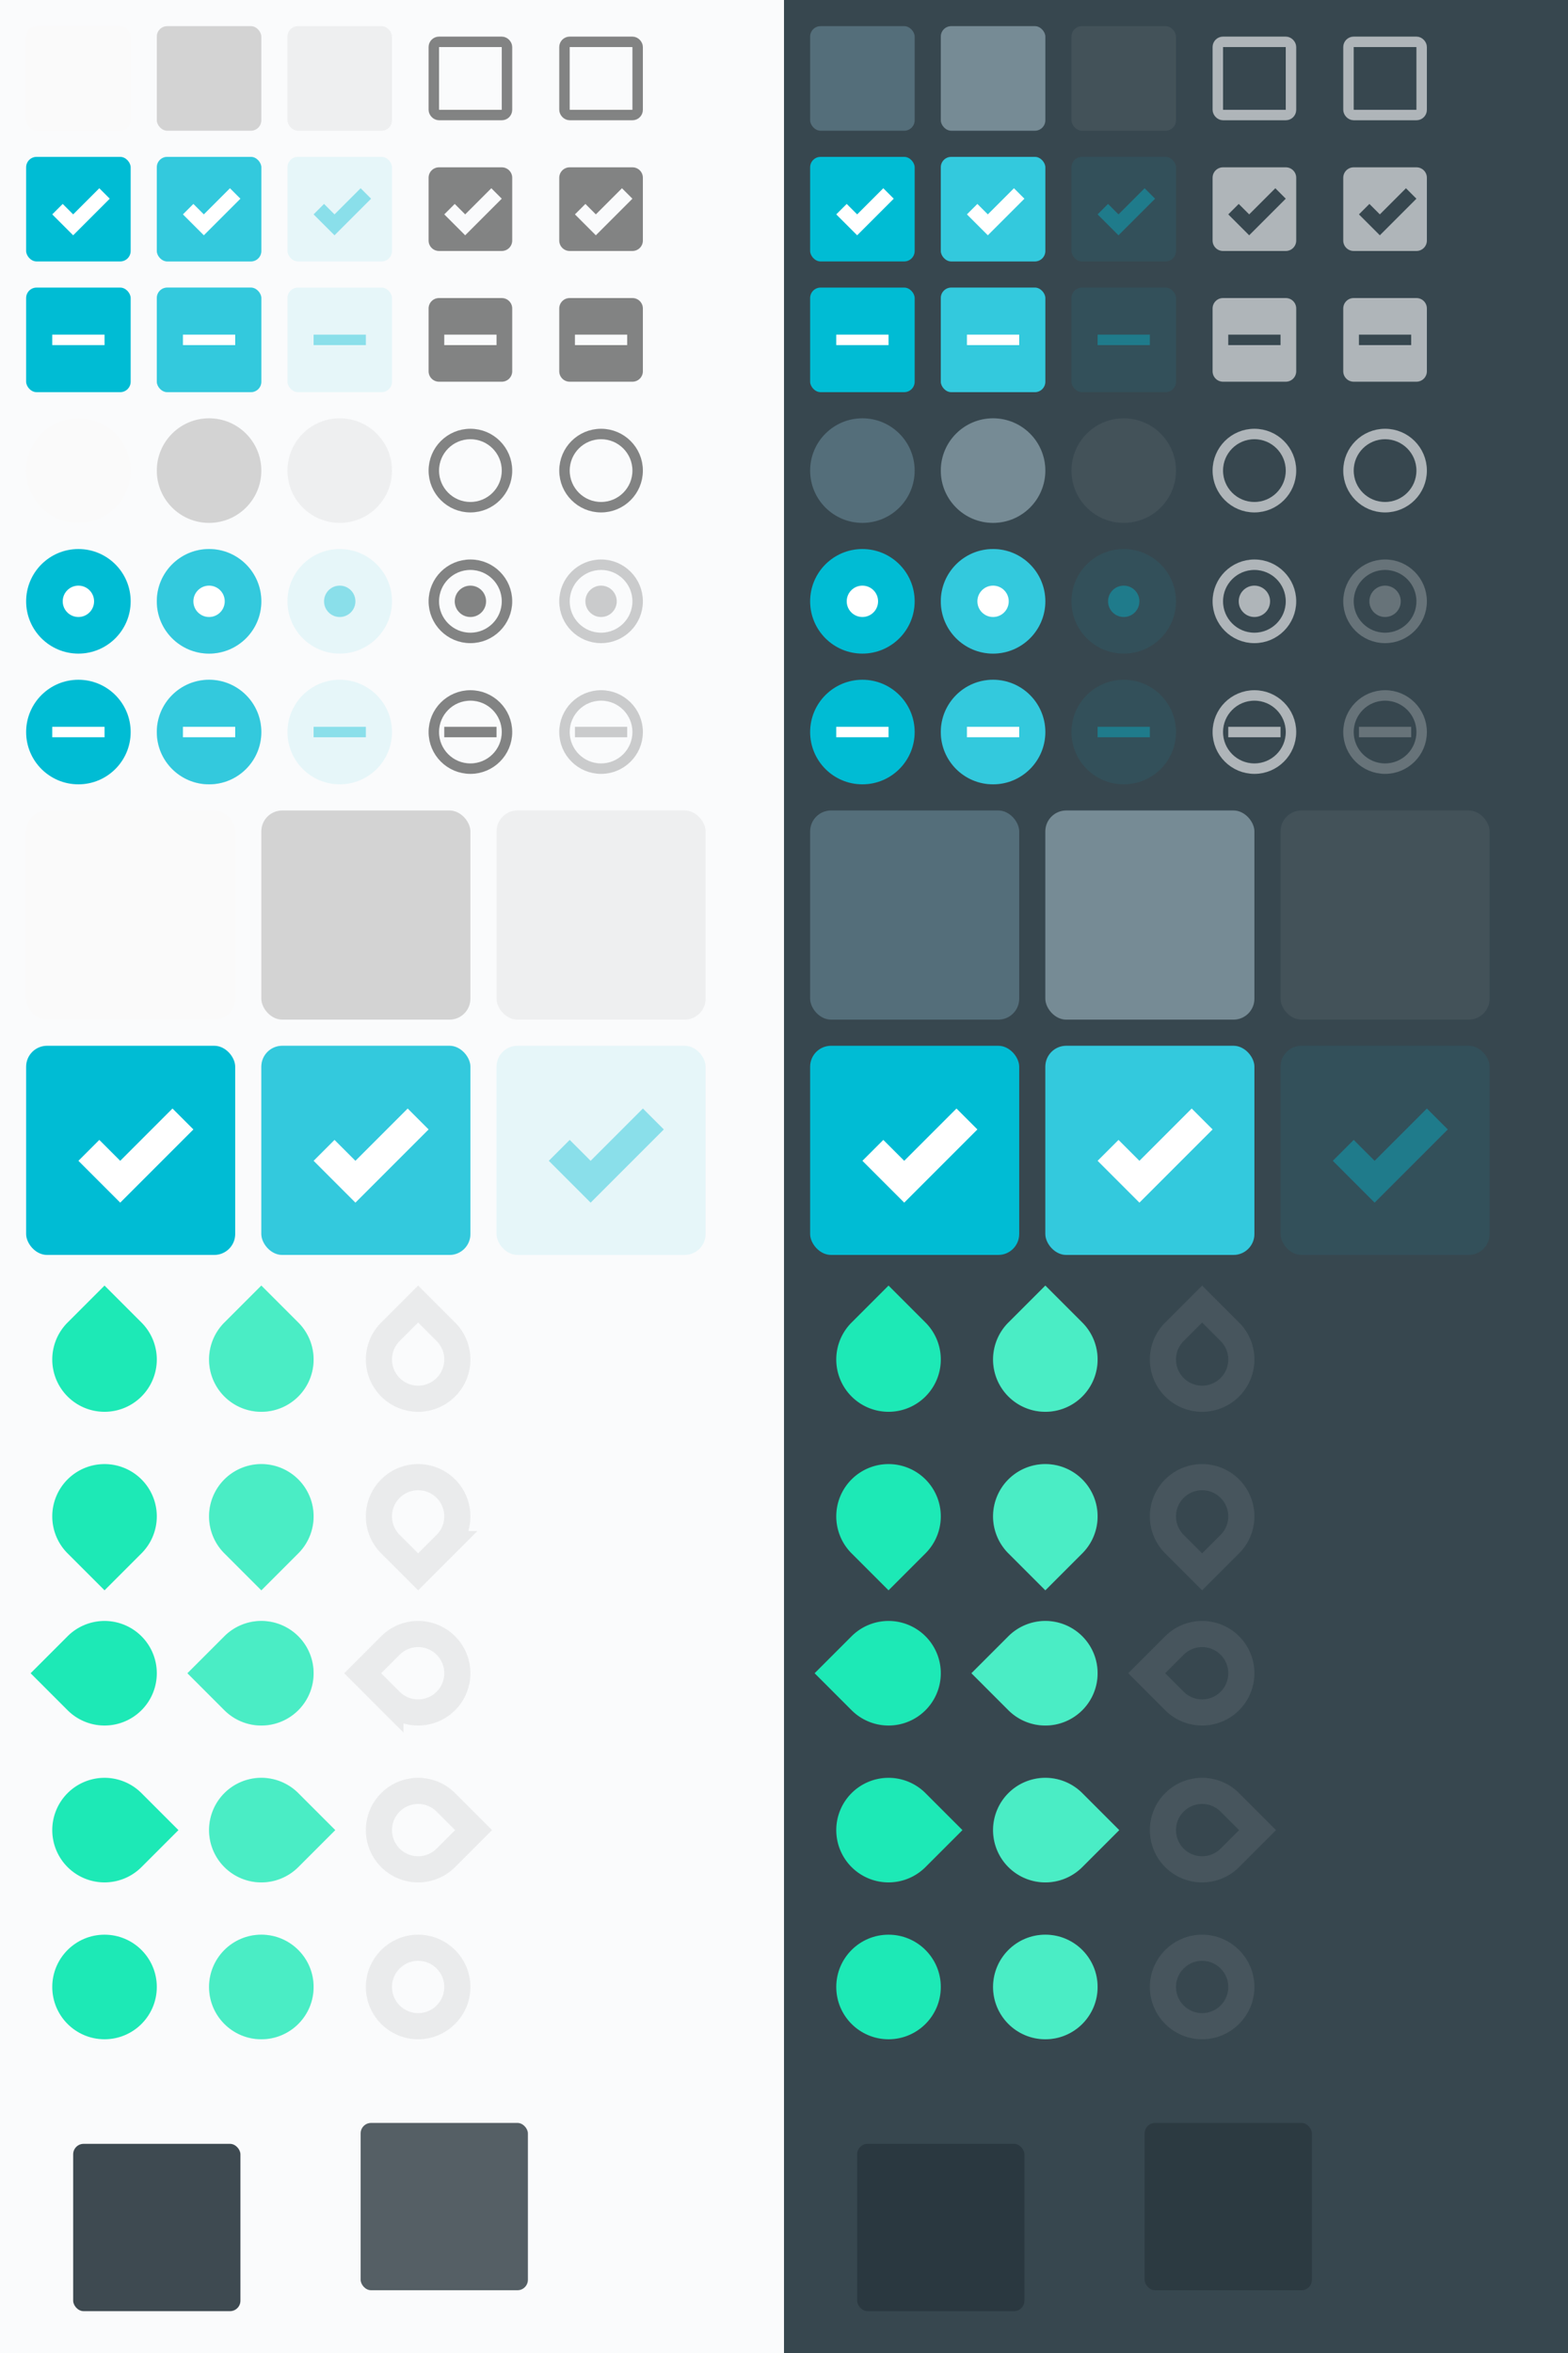 <?xml version="1.0" encoding="UTF-8" standalone="no"?>
<!-- Created with Inkscape (http://www.inkscape.org/) -->

<svg
   xmlns:dc="http://purl.org/dc/elements/1.1/"
   xmlns:cc="http://creativecommons.org/ns#"
   xmlns:rdf="http://www.w3.org/1999/02/22-rdf-syntax-ns#"
   xmlns:svg="http://www.w3.org/2000/svg"
   xmlns="http://www.w3.org/2000/svg"
   xmlns:xlink="http://www.w3.org/1999/xlink"
   xmlns:sodipodi="http://sodipodi.sourceforge.net/DTD/sodipodi-0.dtd"
   xmlns:inkscape="http://www.inkscape.org/namespaces/inkscape"
   width="300"
   height="450"
   id="svg2"
   version="1.1"
   inkscape:version="0.91 r13725"
   sodipodi:docname="assets.svg">
  <defs
     id="defs4">
    <filter
       style="color-interpolation-filters:sRGB"
       inkscape:label="Drop Shadow"
       id="filter3385"
       width="2"
       height="2"
       y="-0.5"
       x="-0.5">
      <feFlood
         flood-opacity="0.24"
         flood-color="rgb(0,0,0)"
         result="flood"
         id="feFlood3387" />
      <feComposite
         in="flood"
         in2="SourceGraphic"
         operator="in"
         result="composite1"
         id="feComposite3389" />
      <feGaussianBlur
         stdDeviation="1"
         result="blur"
         id="feGaussianBlur3391" />
      <feOffset
         dx="0"
         dy="1"
         result="offset"
         id="feOffset3393" />
      <feComposite
         in="SourceGraphic"
         in2="offset"
         operator="over"
         result="fbSourceGraphic"
         id="feComposite3395" />
      <feColorMatrix
         result="fbSourceGraphicAlpha"
         in="fbSourceGraphic"
         values="0 0 0 -1 0 0 0 0 -1 0 0 0 0 -1 0 0 0 0 1 0"
         id="feColorMatrix3397" />
      <feFlood
         id="feFlood3399"
         flood-opacity="0.12"
         flood-color="rgb(0,0,0)"
         result="flood"
         in="fbSourceGraphic" />
      <feComposite
         id="feComposite3401"
         in2="fbSourceGraphic"
         in="flood"
         operator="in"
         result="composite1" />
      <feGaussianBlur
         id="feGaussianBlur3403"
         stdDeviation="1.5"
         result="blur" />
      <feOffset
         id="feOffset3405"
         dx="0"
         dy="1"
         result="offset" />
      <feComposite
         id="feComposite3407"
         in2="offset"
         in="fbSourceGraphic"
         operator="over"
         result="composite2" />
    </filter>
    <filter
       style="color-interpolation-filters:sRGB"
       inkscape:label="Drop Shadow"
       id="filter3413"
       height="2"
       width="2"
       x="-0.5"
       y="-0.5">
      <feFlood
         flood-opacity="0.23"
         flood-color="rgb(0,0,0)"
         result="flood"
         id="feFlood3415" />
      <feComposite
         in="flood"
         in2="SourceGraphic"
         operator="in"
         result="composite1"
         id="feComposite3417" />
      <feGaussianBlur
         stdDeviation="3"
         result="blur"
         id="feGaussianBlur3419" />
      <feOffset
         dx="0"
         dy="3"
         result="offset"
         id="feOffset3421" />
      <feComposite
         in="SourceGraphic"
         in2="offset"
         operator="over"
         result="fbSourceGraphic"
         id="feComposite3423" />
      <feColorMatrix
         result="fbSourceGraphicAlpha"
         in="fbSourceGraphic"
         values="0 0 0 -1 0 0 0 0 -1 0 0 0 0 -1 0 0 0 0 1 0"
         id="feColorMatrix3425" />
      <feFlood
         id="feFlood3427"
         flood-opacity="0.16"
         flood-color="rgb(0,0,0)"
         result="flood"
         in="fbSourceGraphic" />
      <feComposite
         id="feComposite3429"
         in2="fbSourceGraphic"
         in="flood"
         operator="in"
         result="composite1" />
      <feGaussianBlur
         id="feGaussianBlur3431"
         stdDeviation="3"
         result="blur" />
      <feOffset
         id="feOffset3433"
         dx="0"
         dy="3"
         result="offset" />
      <feComposite
         id="feComposite3435"
         in2="offset"
         in="fbSourceGraphic"
         operator="over"
         result="composite2" />
    </filter>
    <clipPath
       clipPathUnits="userSpaceOnUse"
       id="clipPath4207">
      <rect
         y="436"
         x="4"
         height="36"
         width="60"
         id="rect4209"
         style="fill:#FAFBFC;fill-opacity:1;stroke:none" />
    </clipPath>
    <clipPath
       clipPathUnits="userSpaceOnUse"
       id="clipPath4212">
      <rect
         style="fill:#FAFBFC;fill-opacity:1;stroke:none"
         id="rect4214"
         width="60"
         height="36"
         x="68"
         y="888.362" />
    </clipPath>
    <clipPath
       clipPathUnits="userSpaceOnUse"
       id="clipPath4217">
      <rect
         style="fill:#FAFBFC;fill-opacity:1;stroke:none"
         id="rect4219"
         width="60"
         height="36"
         x="4"
         y="928.362" />
    </clipPath>
    <clipPath
       clipPathUnits="userSpaceOnUse"
       id="clipPath4230">
      <rect
         y="968.362"
         x="4"
         height="48"
         width="48"
         id="rect4232"
         style="fill:#FAFBFC;fill-opacity:1;stroke:none" />
    </clipPath>
    <clipPath
       clipPathUnits="userSpaceOnUse"
       id="clipPath4234">
      <rect
         style="fill:#FAFBFC;fill-opacity:1;stroke:none"
         id="rect4236"
         width="48"
         height="48"
         x="56"
         y="968.362" />
    </clipPath>
    <clipPath
       clipPathUnits="userSpaceOnUse"
       id="clipPath4238">
      <rect
         style="fill:#FAFBFC;fill-opacity:1;stroke:none"
         id="rect4240"
         width="60"
         height="36"
         x="154"
         y="888.362" />
    </clipPath>
    <clipPath
       clipPathUnits="userSpaceOnUse"
       id="clipPath4242">
      <rect
         y="888.362"
         x="218"
         height="36"
         width="60"
         id="rect4244"
         style="fill:#FAFBFC;fill-opacity:1;stroke:none" />
    </clipPath>
    <clipPath
       clipPathUnits="userSpaceOnUse"
       id="clipPath4246">
      <rect
         y="928.362"
         x="154"
         height="36"
         width="60"
         id="rect4248"
         style="fill:#FAFBFC;fill-opacity:1;stroke:none" />
    </clipPath>
    <clipPath
       clipPathUnits="userSpaceOnUse"
       id="clipPath4250">
      <rect
         y="968.362"
         x="4"
         height="48"
         width="48"
         id="rect4252"
         style="fill:#FAFBFC;fill-opacity:1;stroke:none" />
    </clipPath>
    <clipPath
       clipPathUnits="userSpaceOnUse"
       id="clipPath4254">
      <rect
         style="fill:#FAFBFC;fill-opacity:1;stroke:none"
         id="rect4256"
         width="48"
         height="48"
         x="56"
         y="968.362" />
    </clipPath>
  </defs>
  <sodipodi:namedview
     id="base"
     pagecolor="#FFFFFF"
     bordercolor="#666666"
     borderopacity="1.0"
     inkscape:pageopacity="0.0"
     inkscape:pageshadow="2"
     inkscape:zoom="3.64"
     inkscape:cx="180.7032"
     inkscape:cy="20.910321"
     inkscape:document-units="px"
     inkscape:current-layer="layer1"
     showgrid="true"
     inkscape:window-width="1280"
     inkscape:window-height="734"
     inkscape:window-x="0"
     inkscape:window-y="0"
     inkscape:window-maximized="1"
     inkscape:snap-bbox="true"
     inkscape:snap-bbox-edge-midpoints="true"
     inkscape:bbox-nodes="true"
     inkscape:bbox-paths="true"
     inkscape:snap-bbox-midpoints="true"
     inkscape:snap-object-midpoints="false"
     inkscape:snap-center="false">
    <inkscape:grid
       type="xygrid"
       id="grid2985"
       empspacing="5"
       visible="true"
       enabled="true"
       snapvisiblegridlinesonly="true" />
  </sodipodi:namedview>
  <g
     inkscape:label="assets"
     inkscape:groupmode="layer"
     id="layer1"
     transform="translate(0,-602.362)">
    <g
       inkscape:groupmode="layer"
       id="layer2"
       inkscape:label="superbackdrop"
       sodipodi:insensitive="true">
      <rect
         style="color:#000000;clip-rule:nonzero;display:inline;overflow:visible;visibility:visible;opacity:1;isolation:auto;mix-blend-mode:normal;color-interpolation:sRGB;color-interpolation-filters:linearRGB;solid-color:#000000;solid-opacity:1;fill:#FAFBFC;fill-opacity:1;fill-rule:nonzero;stroke:none;stroke-width:1;stroke-linecap:butt;stroke-linejoin:miter;stroke-miterlimit:4;stroke-dasharray:none;stroke-dashoffset:0;stroke-opacity:1;marker:none;color-rendering:auto;image-rendering:auto;shape-rendering:auto;text-rendering:auto;enable-background:accumulate"
         id="rect4435"
         width="150"
         height="450"
         x="0"
         y="602.362" />
      <rect
         y="602.362"
         x="150"
         height="450"
         width="150"
         id="rect4451"
         style="color:#000000;clip-rule:nonzero;display:inline;overflow:visible;visibility:visible;opacity:1;isolation:auto;mix-blend-mode:normal;color-interpolation:sRGB;color-interpolation-filters:linearRGB;solid-color:#000000;solid-opacity:1;fill:#37474F;fill-opacity:1;fill-rule:nonzero;stroke:none;stroke-width:1;stroke-linecap:butt;stroke-linejoin:miter;stroke-miterlimit:4;stroke-dasharray:none;stroke-dashoffset:0;stroke-opacity:1;marker:none;color-rendering:auto;image-rendering:auto;shape-rendering:auto;text-rendering:auto;enable-background:accumulate"
         transform="translate(0,-2.6171874e-6)" />
    </g>
    <g
       id="checkbox-unchecked"
       inkscape:label="#g3759"
       transform="translate(1,-49)">
      <rect
         style="fill:#FAFAFA;fill-opacity:1;stroke:none"
         id="rect4365"
         width="20"
         height="20"
         x="4"
         y="656.362"
         rx="2"
         ry="2" />
    </g>
    <g
       inkscape:label="#g3759"
       id="checkbox-checked"
       transform="translate(1,-24)">
      <rect
         ry="2"
         rx="2"
         y="656.362"
         x="4"
         height="20"
         width="20"
         id="use4367"
         style="fill:#00BCD4;fill-opacity:1;stroke:none" />
      <path
         style="fill:#FFFFFF;fill-opacity:1;stroke:none"
         d="m 13,671.362 7,-7 -2,-2 -5,5 -2,-2 -2,2 z"
         id="path4511"
         inkscape:connector-curvature="0" />
    </g>
    <g
       transform="translate(1,1)"
       id="checkbox-mixed"
       inkscape:label="#g3759">
      <rect
         ry="2"
         rx="2"
         y="656.362"
         x="4"
         height="20"
         width="20"
         id="use4369"
         style="fill:#00BCD4;fill-opacity:1;stroke:none" />
      <rect
         style="fill:#FFFFFF;fill-opacity:1;stroke:none"
         id="rect4515"
         width="10"
         height="2"
         x="9"
         y="665.362" />
    </g>
    <g
       id="radio-unchecked"
       transform="translate(1,-46)"
       inkscape:label="#g3799">
      <circle
         transform="translate(4,653.362)"
         style="fill:#FAFAFA;fill-opacity:1;stroke:none"
         id="path4437"
         cx="10"
         cy="85"
         r="10" />
    </g>
    <g
       id="radio-checked"
       transform="translate(1,-21)"
       inkscape:label="#g3803">
      <circle
         transform="translate(4,653.362)"
         id="use4439"
         style="fill:#00BCD4;fill-opacity:1;stroke:none"
         cx="10"
         cy="85"
         r="10" />
      <circle
         style="fill:#FFFFFF;fill-opacity:1;stroke:none"
         id="path4513"
         transform="translate(-144,628.362)"
         cx="158"
         cy="110"
         r="3" />
    </g>
    <g
       transform="translate(1,4)"
       id="radio-mixed"
       inkscape:label="#g3811">
      <circle
         transform="translate(4,653.362)"
         id="use4441"
         style="fill:#00BCD4;fill-opacity:1;stroke:none"
         cx="10"
         cy="85"
         r="10" />
      <rect
         y="737.362"
         x="9"
         height="2"
         width="10"
         id="use4517"
         style="fill:#FFFFFF;fill-opacity:1;stroke:none" />
    </g>
    <g
       inkscape:label="#g3759"
       id="checkbox-unchecked-active"
       transform="translate(26,-49)">
      <rect
         ry="2"
         rx="2"
         y="656.362"
         x="4"
         height="20"
         width="20"
         id="use4371"
         style="fill:#FAFAFA;fill-opacity:1;stroke:none" />
      <rect
         ry="2"
         rx="2"
         y="656.362"
         x="4"
         height="20"
         width="20"
         id="rect6334"
         style="opacity:0.2;fill:#000000;fill-opacity:0.8;stroke:none" />
    </g>
    <g
       transform="translate(26,-24)"
       id="checkbox-checked-active"
       inkscape:label="#g3759">
      <rect
         style="fill:#00BCD4;fill-opacity:1;stroke:none"
         id="use4381"
         width="20"
         height="20"
         x="4"
         y="656.362"
         rx="2"
         ry="2" />
      <rect
         style="opacity:0.2;fill:#FFFFFF;fill-opacity:1;stroke:none"
         id="use6354"
         width="20"
         height="20"
         x="4"
         y="656.362"
         rx="2"
         ry="2" />
      <path
         inkscape:connector-curvature="0"
         id="use4519"
         d="m 13,671.362 7,-7 -2,-2 -5,5 -2,-2 -2,2 z"
         style="fill:#FFFFFF;fill-opacity:1;stroke:none" />
    </g>
    <g
       inkscape:label="#g3759"
       id="checkbox-mixed-active"
       transform="translate(26,1)">
      <rect
         style="fill:#00BCD4;fill-opacity:1;stroke:none"
         id="use4383"
         width="20"
         height="20"
         x="4"
         y="656.362"
         rx="2"
         ry="2" />
      <rect
         style="opacity:0.2;fill:#FFFFFF;fill-opacity:1;stroke:none"
         id="use6354-2"
         width="20"
         height="20"
         x="4"
         y="656.362"
         rx="2"
         ry="2" />
      <rect
         y="665.362"
         x="9"
         height="2"
         width="10"
         id="use4531"
         style="fill:#FFFFFF;fill-opacity:1;stroke:none" />
    </g>
    <g
       id="radio-unchecked-active"
       transform="translate(26,-46)"
       inkscape:label="#g3911">
      <circle
         transform="translate(4,653.362)"
         id="use4443"
         style="fill:#FAFAFA;fill-opacity:1;stroke:none"
         cx="10"
         cy="85"
         r="10" />
      <circle
         id="path6381"
         style="opacity:0.2;fill:#000000;fill-opacity:0.8;stroke:none"
         transform="translate(4,653.362)"
         cx="10"
         cy="85"
         r="10" />
    </g>
    <g
       transform="translate(26,-21)"
       id="radio-checked-active"
       inkscape:label="#g3917">
      <circle
         style="fill:#00BCD4;fill-opacity:1;stroke:none"
         id="use4489"
         transform="translate(4,653.362)"
         cx="10"
         cy="85"
         r="10" />
      <circle
         transform="translate(4,653.362)"
         style="opacity:0.2;fill:#FFFFFF;fill-opacity:1;stroke:none"
         id="use6401"
         cx="10"
         cy="85"
         r="10" />
      <circle
         transform="translate(-144,628.362)"
         id="use4541"
         style="fill:#FFFFFF;fill-opacity:1;stroke:none"
         cx="158"
         cy="110"
         r="3" />
    </g>
    <g
       id="radio-mixed-active"
       transform="translate(26,4)"
       inkscape:label="#g3923">
      <circle
         style="fill:#00BCD4;fill-opacity:1;stroke:none"
         id="use4491"
         transform="translate(4,653.362)"
         cx="10"
         cy="85"
         r="10" />
      <circle
         transform="translate(4,653.362)"
         style="opacity:0.2;fill:#FFFFFF;fill-opacity:1;stroke:none"
         id="use6401-6"
         cx="10"
         cy="85"
         r="10" />
      <rect
         style="fill:#FFFFFF;fill-opacity:1;stroke:none"
         id="use4551"
         width="10"
         height="2"
         x="9"
         y="737.362" />
    </g>
    <g
       inkscape:label="#g3759"
       id="checkbox-unchecked-insensitive"
       transform="translate(51,-49)">
      <rect
         ry="2"
         rx="2"
         y="656.362"
         x="4"
         height="20"
         width="20"
         id="use4373"
         style="opacity:0.06;fill:#000000;fill-opacity:0.8;stroke:none" />
    </g>
    <g
       id="radio-unchecked-insensitive"
       transform="translate(51,-46)"
       inkscape:label="#g3947">
      <circle
         transform="translate(4,653.362)"
         id="use4445"
         style="opacity:0.06;fill:#000000;fill-opacity:0.8;stroke:none"
         cx="10"
         cy="85"
         r="10" />
    </g>
    <g
       transform="translate(51,-24)"
       id="checkbox-checked-insensitive"
       inkscape:label="#g3759">
      <rect
         style="opacity:0.08;fill:#00BCD4;fill-opacity:1;stroke:none"
         id="use4385"
         width="20"
         height="20"
         x="4"
         y="656.362"
         rx="2"
         ry="2" />
      <path
         inkscape:connector-curvature="0"
         id="use4521"
         d="m 13,671.362 7,-7 -2,-2 -5,5 -2,-2 -2,2 z"
         style="opacity:0.4;fill:#00BCD4;fill-opacity:1;stroke:none" />
    </g>
    <g
       transform="translate(51,1)"
       id="checkbox-mixed-insensitive"
       inkscape:label="#g3759">
      <rect
         style="opacity:0.08;fill:#00BCD4;fill-opacity:1;stroke:none"
         id="use4387"
         width="20"
         height="20"
         x="4"
         y="656.362"
         rx="2"
         ry="2" />
      <rect
         y="665.362"
         x="9"
         height="2"
         width="10"
         id="use4533"
         style="opacity:0.4;fill:#00BCD4;fill-opacity:1;stroke:none" />
    </g>
    <g
       transform="translate(51,-21)"
       id="radio-checked-insensitive"
       inkscape:label="#g4019">
      <circle
         style="opacity:0.08;fill:#00BCD4;fill-opacity:1;stroke:none"
         id="use4493"
         transform="translate(4,653.362)"
         cx="10"
         cy="85"
         r="10" />
      <circle
         transform="translate(-144,628.362)"
         id="use4543"
         style="opacity:0.4;fill:#00BCD4;fill-opacity:1;stroke:none"
         cx="158"
         cy="110"
         r="3" />
    </g>
    <g
       transform="translate(51,4)"
       id="radio-mixed-insensitive"
       inkscape:label="#g4025">
      <circle
         style="opacity:0.08;fill:#00BCD4;fill-opacity:1;stroke:none"
         id="use4495"
         transform="translate(4,653.362)"
         cx="10"
         cy="85"
         r="10" />
      <rect
         style="opacity:0.4;fill:#00BCD4;fill-opacity:1;stroke:none"
         id="use4553"
         width="10"
         height="2"
         x="9"
         y="737.362" />
    </g>
    <g
       id="checkbox-selectionmode"
       transform="translate(1,-43)"
       inkscape:label="#g3954">
      <use
         x="0"
         y="0"
         xlink:href="#rect4365"
         id="use4195"
         width="1"
         height="1"
         transform="matrix(2,0,0,2,-4,-512.362)" />
    </g>
    <g
       id="checkbox-checked-selectionmode"
       transform="translate(1,-42)"
       inkscape:label="#g3959">
      <use
         transform="matrix(2,0,0,2,-4,-468.362)"
         x="0"
         y="0"
         xlink:href="#use4367"
         id="use4235"
         width="1"
         height="1" />
      <use
         transform="matrix(2,0,0,2,-4,-468.362)"
         x="0"
         y="0"
         xlink:href="#path4511"
         id="use4237"
         width="1"
         height="1" />
    </g>
    <g
       id="checkbox-active-selectionmode"
       transform="translate(46,-43)"
       inkscape:label="#g3980">
      <use
         transform="matrix(2,0,0,2,-4,-512.362)"
         x="0"
         y="0"
         xlink:href="#use4371"
         id="use4478"
         width="1"
         height="1" />
      <use
         transform="matrix(2,0,0,2,-4,-512.362)"
         x="0"
         y="0"
         xlink:href="#rect6334"
         id="use4480"
         width="1"
         height="1" />
    </g>
    <g
       id="checkbox-checked-active-selectionmode"
       transform="translate(46,-42)"
       inkscape:label="#g3988">
      <use
         transform="matrix(2,0,0,2,-4,-468.362)"
         x="0"
         y="0"
         xlink:href="#use4381"
         id="use4325"
         width="1"
         height="1" />
      <use
         transform="matrix(2,0,0,2,-4,-468.362)"
         x="0"
         y="0"
         xlink:href="#use6354"
         id="use4327"
         width="1"
         height="1" />
      <use
         transform="matrix(2,0,0,2,-4,-468.362)"
         x="0"
         y="0"
         xlink:href="#use4519"
         id="use4329"
         width="1"
         height="1" />
    </g>
    <g
       transform="translate(91,-43)"
       id="checkbox-insensitive-selectionmode"
       inkscape:label="#g3996">
      <use
         transform="matrix(2,0,0,2,-4,-512.362)"
         x="0"
         y="0"
         xlink:href="#use4373"
         id="use4386"
         width="1"
         height="1" />
    </g>
    <g
       id="checkbox-checked-insensitive-selectionmode"
       transform="translate(91,2)"
       inkscape:label="#g4004">
      <use
         transform="matrix(2,0,0,2,-4,-512.362)"
         x="0"
         y="0"
         xlink:href="#use4385"
         id="use4426"
         width="1"
         height="1" />
      <use
         transform="matrix(2,0,0,2,-4,-512.362)"
         x="0"
         y="0"
         xlink:href="#use4521"
         id="use4428"
         width="1"
         height="1" />
    </g>
    <g
       transform="translate(151,-49)"
       inkscape:label="#g3759"
       id="checkbox-unchecked-dark">
      <rect
         ry="2"
         rx="2"
         y="656.362"
         x="4"
         height="20"
         width="20"
         id="use4401"
         style="fill:#546E7A;fill-opacity:1;stroke:none" />
    </g>
    <g
       transform="translate(151,-24)"
       id="checkbox-checked-dark"
       inkscape:label="#g3759">
      <rect
         style="fill:#00BCD4;fill-opacity:1;stroke:none"
         id="use4403"
         width="20"
         height="20"
         x="4"
         y="656.362"
         rx="2"
         ry="2" />
      <path
         inkscape:connector-curvature="0"
         id="use4561"
         d="m 13,671.362 7,-7 -2,-2 -5,5 -2,-2 -2,2 z"
         style="fill:#FFFFFF;fill-opacity:1;stroke:none" />
    </g>
    <g
       inkscape:label="#g3759"
       id="checkbox-mixed-dark"
       transform="translate(151,1)">
      <rect
         style="fill:#00BCD4;fill-opacity:1;stroke:none"
         id="use4405"
         width="20"
         height="20"
         x="4"
         y="656.362"
         rx="2"
         ry="2" />
      <rect
         y="665.362"
         x="9"
         height="2"
         width="10"
         id="use4563"
         style="fill:#FFFFFF;fill-opacity:1;stroke:none" />
    </g>
    <g
       transform="translate(151,-46)"
       id="radio-unchecked-dark"
       inkscape:label="#g4206">
      <circle
         transform="translate(4,653.362)"
         id="use4453"
         style="fill:#546E7A;fill-opacity:1;stroke:none"
         cx="10"
         cy="85"
         r="10" />
    </g>
    <g
       transform="translate(151,-21)"
       id="radio-checked-dark"
       inkscape:label="#g4212">
      <circle
         style="fill:#00BCD4;fill-opacity:1;stroke:none"
         id="use4465"
         transform="translate(4,653.362)"
         cx="10"
         cy="85"
         r="10" />
      <circle
         transform="translate(-144,628.362)"
         id="use4565"
         style="fill:#FFFFFF;fill-opacity:1;stroke:none"
         cx="158"
         cy="110"
         r="3" />
    </g>
    <g
       id="radio-mixed-dark"
       transform="translate(151,4)"
       inkscape:label="#g4218">
      <circle
         style="fill:#00BCD4;fill-opacity:1;stroke:none"
         id="use4467"
         transform="translate(4,653.362)"
         cx="10"
         cy="85"
         r="10" />
      <rect
         style="fill:#FFFFFF;fill-opacity:1;stroke:none"
         id="use4567"
         width="10"
         height="2"
         x="9"
         y="737.362" />
    </g>
    <g
       transform="translate(176,-49)"
       id="checkbox-unchecked-active-dark"
       inkscape:label="#g3759">
      <rect
         style="fill:#546E7A;fill-opacity:1;stroke:none"
         id="use4407"
         width="20"
         height="20"
         x="4"
         y="656.362"
         rx="2"
         ry="2" />
      <rect
         style="opacity:0.2;fill:#FFFFFF;fill-opacity:1;stroke:none"
         id="rect6553"
         width="20"
         height="20"
         x="4"
         y="656.362"
         rx="2"
         ry="2" />
    </g>
    <g
       inkscape:label="#g3759"
       id="checkbox-checked-active-dark"
       transform="translate(176,-24)">
      <rect
         ry="2"
         rx="2"
         y="656.362"
         x="4"
         height="20"
         width="20"
         id="use4417"
         style="fill:#00BCD4;fill-opacity:1;stroke:none" />
      <rect
         ry="2"
         rx="2"
         y="656.362"
         x="4"
         height="20"
         width="20"
         id="use6573"
         style="opacity:0.2;fill:#FFFFFF;fill-opacity:1;stroke:none" />
      <path
         style="fill:#FFFFFF;fill-opacity:1;stroke:none"
         d="m 13,671.362 7,-7 -2,-2 -5,5 -2,-2 -2,2 z"
         id="use4569"
         inkscape:connector-curvature="0" />
    </g>
    <g
       transform="translate(176,1)"
       id="checkbox-mixed-active-dark"
       inkscape:label="#g3759">
      <rect
         ry="2"
         rx="2"
         y="656.362"
         x="4"
         height="20"
         width="20"
         id="use4419"
         style="fill:#00BCD4;fill-opacity:1;stroke:none" />
      <rect
         ry="2"
         rx="2"
         y="656.362"
         x="4"
         height="20"
         width="20"
         id="use6573-6"
         style="opacity:0.2;fill:#FFFFFF;fill-opacity:1;stroke:none" />
      <rect
         style="fill:#FFFFFF;fill-opacity:1;stroke:none"
         id="use4573"
         width="10"
         height="2"
         x="9"
         y="665.362" />
    </g>
    <g
       transform="translate(176,-46)"
       id="radio-unchecked-active-dark"
       inkscape:label="#g4278">
      <circle
         style="fill:#546E7A;fill-opacity:1;stroke:none"
         id="use4455"
         transform="translate(4,653.362)"
         cx="10"
         cy="85"
         r="10" />
      <circle
         transform="translate(4,653.362)"
         style="opacity:0.2;fill:#FFFFFF;fill-opacity:1;stroke:none"
         id="path6621"
         cx="10"
         cy="85"
         r="10" />
    </g>
    <g
       id="radio-checked-active-dark"
       transform="translate(176,-21)"
       inkscape:label="#g4284">
      <circle
         style="fill:#00BCD4;fill-opacity:1;stroke:none"
         id="use4469"
         transform="translate(4,653.362)"
         cx="10"
         cy="85"
         r="10" />
      <circle
         id="use6641"
         style="opacity:0.2;fill:#FFFFFF;fill-opacity:1;stroke:none"
         transform="translate(4,653.362)"
         cx="10"
         cy="85"
         r="10" />
      <circle
         style="fill:#FFFFFF;fill-opacity:1;stroke:none"
         id="use4577"
         transform="translate(-144,628.362)"
         cx="158"
         cy="110"
         r="3" />
    </g>
    <g
       transform="translate(176,4)"
       id="radio-mixed-active-dark"
       inkscape:label="#g4290">
      <circle
         style="fill:#00BCD4;fill-opacity:1;stroke:none"
         id="use4471"
         transform="translate(4,653.362)"
         cx="10"
         cy="85"
         r="10" />
      <circle
         id="use6641-2"
         style="opacity:0.2;fill:#FFFFFF;fill-opacity:1;stroke:none"
         transform="translate(4,653.362)"
         cx="10"
         cy="85"
         r="10" />
      <rect
         y="737.362"
         x="9"
         height="2"
         width="10"
         id="use4581"
         style="fill:#FFFFFF;fill-opacity:1;stroke:none" />
    </g>
    <g
       transform="translate(201,-49)"
       id="checkbox-unchecked-insensitive-dark"
       inkscape:label="#g3759">
      <rect
         style="opacity:0.06;fill:#FFFFFF;fill-opacity:1;stroke:none"
         id="use4409"
         width="20"
         height="20"
         x="4"
         y="656.362"
         rx="2"
         ry="2" />
    </g>
    <g
       transform="translate(201,-46)"
       id="radio-unchecked-insensitive-dark"
       inkscape:label="#g4302">
      <circle
         style="opacity:0.06;fill:#FFFFFF;fill-opacity:1;stroke:none"
         id="use4457"
         transform="translate(4,653.362)"
         cx="10"
         cy="85"
         r="10" />
    </g>
    <g
       inkscape:label="#g3759"
       id="checkbox-checked-insensitive-dark"
       transform="translate(201,-24)">
      <rect
         ry="2"
         rx="2"
         y="656.362"
         x="4"
         height="20"
         width="20"
         id="use4421"
         style="opacity:0.08;fill:#00BCD4;fill-opacity:1;stroke:none" />
      <path
         style="opacity:0.4;fill:#00BCD4;fill-opacity:1;stroke:none"
         d="m 13,671.362 7,-7 -2,-2 -5,5 -2,-2 -2,2 z"
         id="use4571"
         inkscape:connector-curvature="0" />
    </g>
    <g
       inkscape:label="#g3759"
       id="checkbox-mixed-insensitive-dark"
       transform="translate(201,1)">
      <rect
         ry="2"
         rx="2"
         y="656.362"
         x="4"
         height="20"
         width="20"
         id="use4423"
         style="opacity:0.08;fill:#00BCD4;fill-opacity:1;stroke:none" />
      <rect
         style="opacity:0.4;fill:#00BCD4;fill-opacity:1;stroke:none"
         id="use4575"
         width="10"
         height="2"
         x="9"
         y="665.362" />
    </g>
    <g
       id="radio-checked-insensitive-dark"
       transform="translate(201,-21)"
       inkscape:label="#g4324">
      <circle
         style="opacity:0.08;fill:#00BCD4;fill-opacity:1;stroke:none"
         id="use4473"
         transform="translate(4,653.362)"
         cx="10"
         cy="85"
         r="10" />
      <circle
         style="opacity:0.4;fill:#00BCD4;fill-opacity:1;stroke:none"
         id="use4579"
         transform="translate(-144,628.362)"
         cx="158"
         cy="110"
         r="3" />
    </g>
    <g
       id="radio-mixed-insensitive-dark"
       transform="translate(201,4)"
       inkscape:label="#g4332">
      <circle
         style="opacity:0.08;fill:#00BCD4;fill-opacity:1;stroke:none"
         id="use4475"
         transform="translate(4,653.362)"
         cx="10"
         cy="85"
         r="10" />
      <rect
         y="737.362"
         x="9"
         height="2"
         width="10"
         id="use4583"
         style="opacity:0.4;fill:#00BCD4;fill-opacity:1;stroke:none" />
    </g>
    <g
       transform="translate(151,-43)"
       id="checkbox-selectionmode-dark"
       inkscape:label="#g4498">
      <use
         x="0"
         y="0"
         xlink:href="#use4401"
         id="use4532"
         width="1"
         height="1"
         transform="matrix(2,0,0,2,-4,-512.362)" />
    </g>
    <g
       transform="translate(151,-42)"
       id="checkbox-checked-selectionmode-dark"
       inkscape:label="#g4506">
      <use
         transform="matrix(2,0,0,2,-4,-468.362)"
         x="0"
         y="0"
         xlink:href="#use4403"
         id="use4572"
         width="1"
         height="1" />
      <use
         transform="matrix(2,0,0,2,-4,-468.362)"
         x="0"
         y="0"
         xlink:href="#use4561"
         id="use4574"
         width="1"
         height="1" />
    </g>
    <g
       transform="translate(196,-43)"
       id="checkbox-active-selectionmode-dark"
       inkscape:label="#g4530">
      <use
         transform="matrix(2,0,0,2,-4,-512.362)"
         x="0"
         y="0"
         xlink:href="#use4407"
         id="use4623"
         width="1"
         height="1" />
      <use
         transform="matrix(2,0,0,2,-4,-512.362)"
         x="0"
         y="0"
         xlink:href="#rect6553"
         id="use4625"
         width="1"
         height="1" />
    </g>
    <g
       transform="matrix(2,0,0,2,182,-880.362)"
       id="checkbox-checked-active-selectionmode-dark"
       inkscape:label="#g4538">
      <use
         transform="translate(5,185)"
         x="0"
         y="0"
         xlink:href="#use4417"
         id="use4673"
         width="1"
         height="1" />
      <use
         transform="translate(5,185)"
         x="0"
         y="0"
         xlink:href="#use6573"
         id="use4675"
         width="1"
         height="1" />
      <use
         transform="translate(5,185)"
         x="0"
         y="0"
         xlink:href="#use4569"
         id="use4677"
         width="1"
         height="1" />
    </g>
    <g
       id="checkbox-insensitive-selectionmode-dark"
       transform="translate(241,-43)"
       inkscape:label="#g4546">
      <use
         transform="matrix(2,0,0,2,-4,-512.362)"
         x="0"
         y="0"
         xlink:href="#use4409"
         id="use4733"
         width="1"
         height="1" />
    </g>
    <g
       transform="translate(241,2)"
       id="checkbox-checked-insensitive-selectionmode-dark"
       inkscape:label="#g4554">
      <use
         transform="matrix(2,0,0,2,-4,-512.362)"
         x="0"
         y="0"
         xlink:href="#use4421"
         id="use4773"
         width="1"
         height="1" />
      <use
         transform="matrix(2,0,0,2,-4,-512.362)"
         x="0"
         y="0"
         xlink:href="#use4571"
         id="use4775"
         width="1"
         height="1" />
    </g>
    <rect
       ry="2"
       rx="2"
       y="976.362"
       x="64"
       height="32"
       width="32"
       id="osd-shadow-backdrop"
       style="opacity:1;fill:#2a373e;fill-opacity:0.79;stroke:none;filter:url(#filter3385)"
       clip-path="url(#clipPath4234)"
       transform="translate(5,30)"
       inkscape:label="#rect4444" />
    <rect
       clip-path="url(#clipPath4250)"
       ry="2"
       rx="2"
       y="976.362"
       x="12"
       height="32"
       width="32"
       id="osd-shadow-dark"
       style="opacity:1;fill:#2a373e;fill-opacity:0.9;stroke:none;filter:url(#filter3413)"
       transform="translate(152,30)"
       inkscape:label="#rect4502" />
    <rect
       clip-path="url(#clipPath4254)"
       style="opacity:1;fill:#2a373e;fill-opacity:0.79;stroke:none;filter:url(#filter3385)"
       id="osd-shadow-backdrop-dark"
       width="32"
       height="32"
       x="64"
       y="976.362"
       rx="2"
       ry="2"
       transform="translate(155,30)"
       inkscape:label="#rect4504" />
    <g
       id="slider-horz-scale-has-marks-above"
       inkscape:label="#g5366"
       transform="translate(0,155)">
      <rect
         y="692.362"
         x="10"
         height="25"
         width="20"
         id="rect4881"
         style="color:#000000;clip-rule:nonzero;display:inline;overflow:visible;visibility:visible;opacity:1;isolation:auto;mix-blend-mode:normal;color-interpolation:sRGB;color-interpolation-filters:linearRGB;solid-color:#000000;solid-opacity:1;fill:#000000;fill-opacity:0;fill-rule:nonzero;stroke:none;stroke-width:1;stroke-linecap:butt;stroke-linejoin:miter;stroke-miterlimit:4;stroke-dasharray:none;stroke-dashoffset:0;stroke-opacity:1;color-rendering:auto;image-rendering:auto;shape-rendering:auto;text-rendering:auto;enable-background:accumulate" />
      <path
         inkscape:transform-center-y="-2.0710688"
         inkscape:connector-curvature="0"
         id="path4883"
         d="m 12.929,700.291 a 10,10 0 0 0 0,14.142 10,10 0 0 0 14.142,0 10,10 0 0 0 0,-14.142 L 20,693.22 l -7.071,7.071 z"
         style="color:#000000;clip-rule:nonzero;display:inline;overflow:visible;visibility:visible;opacity:1;isolation:auto;mix-blend-mode:normal;color-interpolation:sRGB;color-interpolation-filters:linearRGB;solid-color:#000000;solid-opacity:1;fill:#1DE9B6;fill-opacity:1;fill-rule:nonzero;stroke:none;stroke-width:1;stroke-linecap:butt;stroke-linejoin:miter;stroke-miterlimit:4;stroke-dasharray:none;stroke-dashoffset:0;stroke-opacity:1;color-rendering:auto;image-rendering:auto;shape-rendering:auto;text-rendering:auto;enable-background:accumulate" />
    </g>
    <g
       id="slider-horz-scale-has-marks-above-insensitive"
       inkscape:label="#g5375"
       transform="translate(0,155)">
      <use
         height="100%"
         width="100%"
         transform="translate(60,-1.7187404e-8)"
         id="use4901"
         xlink:href="#rect4881"
         y="0"
         x="0" />
      <path
         style="color:#000000;clip-rule:nonzero;display:inline;overflow:visible;visibility:visible;opacity:1;isolation:auto;mix-blend-mode:normal;color-interpolation:sRGB;color-interpolation-filters:linearRGB;solid-color:#000000;solid-opacity:1;fill:#FAFBFC;fill-opacity:1;fill-rule:nonzero;stroke:none;stroke-width:1;stroke-linecap:butt;stroke-linejoin:miter;stroke-miterlimit:4;stroke-dasharray:none;stroke-dashoffset:0;stroke-opacity:1;color-rendering:auto;image-rendering:auto;shape-rendering:auto;text-rendering:auto;enable-background:accumulate"
         d="m 72.929,700.291 a 10,10 0 0 0 0,14.142 10,10 0 0 0 14.142,0 10,10 0 0 0 0,-14.142 L 80,693.22 l -7.071,7.071 z"
         id="use4903"
         inkscape:connector-curvature="0"
         inkscape:transform-center-y="-2.0710688" />
      <path
         inkscape:connector-curvature="0"
         id="path4888"
         d="m 74.697,702.059 a 7.5,7.5 0 0 0 0,10.607 7.5,7.5 0 0 0 10.607,0 7.5,7.5 0 0 0 0,-10.607 L 80,696.756 l -5.303,5.303 z"
         style="color:#000000;clip-rule:nonzero;display:inline;overflow:visible;visibility:visible;opacity:0.08;isolation:auto;mix-blend-mode:normal;color-interpolation:sRGB;color-interpolation-filters:linearRGB;solid-color:#000000;solid-opacity:1;fill:none;fill-opacity:0.249;fill-rule:nonzero;stroke:#000000;stroke-width:5;stroke-linecap:butt;stroke-linejoin:miter;stroke-miterlimit:4;stroke-dasharray:none;stroke-dashoffset:0;stroke-opacity:0.8;color-rendering:auto;image-rendering:auto;shape-rendering:auto;text-rendering:auto;enable-background:accumulate" />
    </g>
    <g
       id="slider-horz-scale-has-marks-above-active"
       inkscape:label="#g5370"
       transform="translate(0,155)">
      <use
         height="100%"
         width="100%"
         transform="translate(30,-1.7187404e-8)"
         id="use4897"
         xlink:href="#rect4881"
         y="0"
         x="0" />
      <use
         height="100%"
         width="100%"
         transform="translate(30,-1.7187404e-8)"
         id="use4899"
         inkscape:transform-center-y="-2.0710688"
         xlink:href="#path4883"
         y="0"
         x="0" />
      <path
         style="color:#000000;clip-rule:nonzero;display:inline;overflow:visible;visibility:visible;opacity:0.2;isolation:auto;mix-blend-mode:normal;color-interpolation:sRGB;color-interpolation-filters:linearRGB;solid-color:#000000;solid-opacity:1;fill:#FFFFFF;fill-opacity:1;fill-rule:nonzero;stroke:none;stroke-width:1;stroke-linecap:butt;stroke-linejoin:miter;stroke-miterlimit:4;stroke-dasharray:none;stroke-dashoffset:0;stroke-opacity:1;color-rendering:auto;image-rendering:auto;shape-rendering:auto;text-rendering:auto;enable-background:accumulate"
         d="m 42.929,700.291 a 10,10 0 0 0 0,14.142 10,10 0 0 0 14.142,0 10,10 0 0 0 0,-14.142 L 50,693.22 l -7.071,7.071 z"
         id="use4928"
         inkscape:connector-curvature="0"
         inkscape:transform-center-y="-2.0710688" />
    </g>
    <g
       id="slider-horz-scale-has-marks-above-dark"
       inkscape:label="#g5422"
       transform="translate(0,155)">
      <rect
         style="color:#000000;clip-rule:nonzero;display:inline;overflow:visible;visibility:visible;opacity:1;isolation:auto;mix-blend-mode:normal;color-interpolation:sRGB;color-interpolation-filters:linearRGB;solid-color:#000000;solid-opacity:1;fill:#000000;fill-opacity:0;fill-rule:nonzero;stroke:none;stroke-width:1;stroke-linecap:butt;stroke-linejoin:miter;stroke-miterlimit:4;stroke-dasharray:none;stroke-dashoffset:0;stroke-opacity:1;color-rendering:auto;image-rendering:auto;shape-rendering:auto;text-rendering:auto;enable-background:accumulate"
         id="rect5101"
         width="20"
         height="25"
         x="160"
         y="692.362" />
      <path
         style="color:#000000;clip-rule:nonzero;display:inline;overflow:visible;visibility:visible;opacity:1;isolation:auto;mix-blend-mode:normal;color-interpolation:sRGB;color-interpolation-filters:linearRGB;solid-color:#000000;solid-opacity:1;fill:#1DE9B6;fill-opacity:1;fill-rule:nonzero;stroke:none;stroke-width:1;stroke-linecap:butt;stroke-linejoin:miter;stroke-miterlimit:4;stroke-dasharray:none;stroke-dashoffset:0;stroke-opacity:1;color-rendering:auto;image-rendering:auto;shape-rendering:auto;text-rendering:auto;enable-background:accumulate"
         d="m 162.929,700.291 a 10,10 0 0 0 0,14.142 10,10 0 0 0 14.142,0 10,10 0 0 0 0,-14.142 L 170,693.22 l -7.071,7.071 z"
         id="path5103"
         inkscape:connector-curvature="0"
         inkscape:transform-center-y="-2.0710688" />
    </g>
    <g
       id="slider-horz-scale-has-marks-above-insensitive-dark"
       inkscape:label="#g5482"
       transform="translate(0,155)">
      <use
         x="0"
         y="0"
         xlink:href="#rect4881"
         id="use5107"
         transform="translate(210,-1.7187404e-8)"
         width="100%"
         height="100%" />
      <path
         inkscape:transform-center-y="-2.0710688"
         inkscape:connector-curvature="0"
         id="path5109"
         d="m 222.929,700.291 a 10,10 0 0 0 0,14.142 10,10 0 0 0 14.142,0 10,10 0 0 0 0,-14.142 L 230,693.22 l -7.071,7.071 z"
         style="color:#000000;clip-rule:nonzero;display:inline;overflow:visible;visibility:visible;opacity:1;isolation:auto;mix-blend-mode:normal;color-interpolation:sRGB;color-interpolation-filters:linearRGB;solid-color:#000000;solid-opacity:1;fill:#37474F;fill-opacity:1;fill-rule:nonzero;stroke:none;stroke-width:1;stroke-linecap:butt;stroke-linejoin:miter;stroke-miterlimit:4;stroke-dasharray:none;stroke-dashoffset:0;stroke-opacity:1;color-rendering:auto;image-rendering:auto;shape-rendering:auto;text-rendering:auto;enable-background:accumulate" />
      <path
         style="color:#000000;clip-rule:nonzero;display:inline;overflow:visible;visibility:visible;opacity:0.08;isolation:auto;mix-blend-mode:normal;color-interpolation:sRGB;color-interpolation-filters:linearRGB;solid-color:#000000;solid-opacity:1;fill:none;fill-opacity:0.249;fill-rule:nonzero;stroke:#FFFFFF;stroke-width:5;stroke-linecap:butt;stroke-linejoin:miter;stroke-miterlimit:4;stroke-dasharray:none;stroke-dashoffset:0;stroke-opacity:1;color-rendering:auto;image-rendering:auto;shape-rendering:auto;text-rendering:auto;enable-background:accumulate"
         d="m 224.697,702.059 a 7.5,7.5 0 0 0 0,10.607 7.5,7.5 0 0 0 10.607,0 7.5,7.5 0 0 0 0,-10.607 l -5.303,-5.303 -5.303,5.303 z"
         id="path5111"
         inkscape:connector-curvature="0" />
    </g>
    <g
       id="slider-horz-scale-has-marks-above-active-dark"
       inkscape:label="#g5477"
       transform="translate(0,155)">
      <use
         x="0"
         y="0"
         xlink:href="#rect4881"
         id="use5115"
         transform="translate(180,-1.7187404e-8)"
         width="100%"
         height="100%" />
      <use
         x="0"
         y="0"
         xlink:href="#path5103"
         inkscape:transform-center-y="-2.0710688"
         id="use5117"
         transform="translate(30,-1.7187404e-8)"
         width="100%"
         height="100%" />
      <path
         inkscape:transform-center-y="-2.0710688"
         inkscape:connector-curvature="0"
         id="path5119"
         d="m 192.929,700.291 a 10,10 0 0 0 0,14.142 10,10 0 0 0 14.142,0 10,10 0 0 0 0,-14.142 L 200,693.22 l -7.071,7.071 z"
         style="color:#000000;clip-rule:nonzero;display:inline;overflow:visible;visibility:visible;opacity:0.2;isolation:auto;mix-blend-mode:normal;color-interpolation:sRGB;color-interpolation-filters:linearRGB;solid-color:#000000;solid-opacity:1;fill:#FFFFFF;fill-opacity:1;fill-rule:nonzero;stroke:none;stroke-width:1;stroke-linecap:butt;stroke-linejoin:miter;stroke-miterlimit:4;stroke-dasharray:none;stroke-dashoffset:0;stroke-opacity:1;color-rendering:auto;image-rendering:auto;shape-rendering:auto;text-rendering:auto;enable-background:accumulate" />
    </g>
    <g
       id="slider-horz-scale-has-marks-below"
       inkscape:transform-center-y="2.5000404"
       transform="matrix(-1,0,0,-1,40,1629.724)"
       inkscape:label="#g5380">
      <use
         height="100%"
         width="100%"
         transform="translate(0,30)"
         id="use5270"
         xlink:href="#rect4881"
         y="0"
         x="0" />
      <use
         height="100%"
         width="100%"
         transform="translate(0,30)"
         id="use5272"
         inkscape:transform-center-y="-2.0710688"
         xlink:href="#path4883"
         y="0"
         x="0" />
    </g>
    <g
       id="slider-horz-scale-has-marks-below-insensitive"
       inkscape:transform-center-y="2.5000404"
       transform="matrix(-1,0,0,-1,160,1629.724)"
       inkscape:label="#g5389">
      <use
         height="100%"
         width="100%"
         transform="translate(0,30)"
         id="use5274"
         xlink:href="#use4901"
         y="0"
         x="0" />
      <use
         height="100%"
         width="100%"
         transform="translate(0,30)"
         id="use5276"
         inkscape:transform-center-y="-2.0710688"
         xlink:href="#use4903"
         y="0"
         x="0" />
      <use
         height="100%"
         width="100%"
         transform="translate(0,30)"
         id="use5278"
         xlink:href="#path4888"
         y="0"
         x="0" />
    </g>
    <g
       id="slider-horz-scale-has-marks-below-active"
       inkscape:transform-center-y="2.5000404"
       transform="matrix(-1,0,0,-1,100,1629.724)"
       inkscape:label="#g5384">
      <use
         height="100%"
         width="100%"
         transform="translate(0,30)"
         id="use5280"
         xlink:href="#use4897"
         y="0"
         x="0" />
      <use
         height="100%"
         width="100%"
         transform="translate(0,30)"
         id="use5282"
         inkscape:transform-center-y="-2.0710688"
         xlink:href="#use4899"
         y="0"
         x="0" />
      <use
         height="100%"
         width="100%"
         transform="translate(0,30)"
         id="use5284"
         inkscape:transform-center-y="-2.0710688"
         xlink:href="#use4928"
         y="0"
         x="0" />
    </g>
    <g
       id="slider-horz-scale-has-marks-below-dark"
       inkscape:transform-center-y="2.5000395"
       transform="matrix(-1,0,0,-1,340,1629.724)"
       inkscape:label="#g5487">
      <use
         height="100%"
         width="100%"
         transform="translate(0,30)"
         id="use5286"
         xlink:href="#rect5101"
         y="0"
         x="0" />
      <use
         height="100%"
         width="100%"
         transform="translate(0,30)"
         id="use5288"
         inkscape:transform-center-y="-2.0710688"
         xlink:href="#path5103"
         y="0"
         x="0" />
    </g>
    <g
       id="slider-horz-scale-has-marks-below-insensitive-dark"
       inkscape:transform-center-y="2.5000395"
       transform="matrix(-1,0,0,-1,460,1629.724)"
       inkscape:label="#g5496">
      <use
         height="100%"
         width="100%"
         transform="translate(0,30)"
         id="use5290"
         xlink:href="#use5107"
         y="0"
         x="0" />
      <use
         height="100%"
         width="100%"
         transform="translate(0,30)"
         id="use5292"
         inkscape:transform-center-y="-2.0710688"
         xlink:href="#path5109"
         y="0"
         x="0" />
      <use
         height="100%"
         width="100%"
         transform="translate(0,30)"
         id="use5294"
         xlink:href="#path5111"
         y="0"
         x="0" />
    </g>
    <g
       id="slider-horz-scale-has-marks-below-active-dark"
       inkscape:transform-center-y="2.5000395"
       transform="matrix(-1,0,0,-1,400,1629.724)"
       inkscape:label="#g5491">
      <use
         height="100%"
         width="100%"
         transform="translate(0,30)"
         id="use5296"
         xlink:href="#use5115"
         y="0"
         x="0" />
      <use
         height="100%"
         width="100%"
         transform="translate(0,30)"
         id="use5298"
         inkscape:transform-center-y="-2.0710688"
         xlink:href="#use5117"
         y="0"
         x="0" />
      <use
         height="100%"
         width="100%"
         transform="translate(0,30)"
         id="use5300"
         inkscape:transform-center-y="-2.0710688"
         xlink:href="#path5119"
         y="0"
         x="0" />
    </g>
    <g
       id="slider-vert-scale-has-marks-above"
       transform="matrix(0,-1,1,0,-747.362,942.362)"
       inkscape:transform-center-x="2.5000004"
       inkscape:label="#g5394">
      <use
         height="100%"
         width="100%"
         transform="translate(0,60)"
         id="use5302"
         xlink:href="#rect4881"
         y="0"
         x="0" />
      <use
         height="100%"
         width="100%"
         transform="translate(0,60)"
         id="use5304"
         inkscape:transform-center-y="-2.0710688"
         xlink:href="#path4883"
         y="0"
         x="0" />
    </g>
    <g
       id="slider-vert-scale-has-marks-above-insensitive"
       transform="matrix(0,-1,1,0,-687.362,1002.362)"
       inkscape:transform-center-x="2.5000004"
       inkscape:label="#g5403">
      <use
         height="100%"
         width="100%"
         transform="translate(0,60)"
         id="use5306"
         xlink:href="#use4901"
         y="0"
         x="0" />
      <use
         height="100%"
         width="100%"
         transform="translate(0,60)"
         id="use5308"
         inkscape:transform-center-y="-2.0710688"
         xlink:href="#use4903"
         y="0"
         x="0" />
      <use
         height="100%"
         width="100%"
         transform="translate(0,60)"
         id="use5310"
         xlink:href="#path4888"
         y="0"
         x="0" />
    </g>
    <g
       id="slider-vert-scale-has-marks-above-active"
       transform="matrix(0,-1,1,0,-717.362,972.362)"
       inkscape:transform-center-x="2.5000014"
       inkscape:label="#g5398">
      <use
         height="100%"
         width="100%"
         transform="translate(0,60)"
         id="use5312"
         xlink:href="#use4897"
         y="0"
         x="0" />
      <use
         height="100%"
         width="100%"
         transform="translate(0,60)"
         id="use5314"
         inkscape:transform-center-y="-2.0710688"
         xlink:href="#use4899"
         y="0"
         x="0" />
      <use
         height="100%"
         width="100%"
         transform="translate(0,60)"
         id="use5316"
         inkscape:transform-center-y="-2.0710688"
         xlink:href="#use4928"
         y="0"
         x="0" />
    </g>
    <g
       id="slider-vert-scale-has-marks-above-dark"
       transform="matrix(0,-1,1,0,-597.362,1092.362)"
       inkscape:transform-center-x="2.4999995"
       inkscape:label="#g5501">
      <use
         height="100%"
         width="100%"
         transform="translate(0,60)"
         id="use5318"
         xlink:href="#rect5101"
         y="0"
         x="0" />
      <use
         height="100%"
         width="100%"
         transform="translate(0,60)"
         id="use5320"
         inkscape:transform-center-y="-2.0710688"
         xlink:href="#path5103"
         y="0"
         x="0" />
    </g>
    <g
       id="slider-vert-scale-has-marks-above-insensitive-dark"
       transform="matrix(0,-1,1,0,-537.362,1152.362)"
       inkscape:transform-center-x="2.4999995"
       inkscape:label="#g5510">
      <use
         height="100%"
         width="100%"
         transform="translate(0,60)"
         id="use5322"
         xlink:href="#use5107"
         y="0"
         x="0" />
      <use
         height="100%"
         width="100%"
         transform="translate(0,60)"
         id="use5324"
         inkscape:transform-center-y="-2.0710688"
         xlink:href="#path5109"
         y="0"
         x="0" />
      <use
         height="100%"
         width="100%"
         transform="translate(0,60)"
         id="use5326"
         xlink:href="#path5111"
         y="0"
         x="0" />
    </g>
    <g
       id="slider-vert-scale-has-marks-above-active-dark"
       transform="matrix(0,-1,1,0,-567.362,1122.362)"
       inkscape:transform-center-x="2.4999995"
       inkscape:label="#g5505">
      <use
         height="100%"
         width="100%"
         transform="translate(0,60)"
         id="use5328"
         xlink:href="#use5115"
         y="0"
         x="0" />
      <use
         height="100%"
         width="100%"
         transform="translate(0,60)"
         id="use5330"
         inkscape:transform-center-y="-2.0710688"
         xlink:href="#use5117"
         y="0"
         x="0" />
      <use
         height="100%"
         width="100%"
         transform="translate(0,60)"
         id="use5332"
         inkscape:transform-center-y="-2.0710688"
         xlink:href="#path5119"
         y="0"
         x="0" />
    </g>
    <g
       id="slider-vert-scale-has-marks-below"
       transform="matrix(0,1,-1,0,817.362,932.362)"
       inkscape:transform-center-x="-2.5000004"
       inkscape:label="#g5408">
      <use
         height="100%"
         width="100%"
         transform="translate(0,90)"
         id="use5334"
         xlink:href="#rect4881"
         y="0"
         x="0" />
      <use
         height="100%"
         width="100%"
         transform="translate(0,90)"
         id="use5336"
         inkscape:transform-center-y="-2.0710688"
         xlink:href="#path4883"
         y="0"
         x="0" />
    </g>
    <g
       id="slider-vert-scale-has-marks-below-insensitive"
       transform="matrix(0,1,-1,0,877.362,872.362)"
       inkscape:transform-center-x="-2.5000004"
       inkscape:label="#g5417">
      <use
         height="100%"
         width="100%"
         transform="translate(0,90)"
         id="use5338"
         xlink:href="#use4901"
         y="0"
         x="0" />
      <use
         height="100%"
         width="100%"
         transform="translate(0,90)"
         id="use5340"
         inkscape:transform-center-y="-2.0710688"
         xlink:href="#use4903"
         y="0"
         x="0" />
      <use
         height="100%"
         width="100%"
         transform="translate(0,90)"
         id="use5342"
         xlink:href="#path4888"
         y="0"
         x="0" />
    </g>
    <g
       id="slider-vert-scale-has-marks-below-active"
       transform="matrix(0,1,-1,0,847.362,902.362)"
       inkscape:transform-center-x="-2.4999994"
       inkscape:label="#g5412">
      <use
         height="100%"
         width="100%"
         transform="translate(0,90)"
         id="use5344"
         xlink:href="#use4897"
         y="0"
         x="0" />
      <use
         height="100%"
         width="100%"
         transform="translate(0,90)"
         id="use5346"
         inkscape:transform-center-y="-2.0710688"
         xlink:href="#use4899"
         y="0"
         x="0" />
      <use
         height="100%"
         width="100%"
         transform="translate(0,90)"
         id="use5348"
         inkscape:transform-center-y="-2.0710688"
         xlink:href="#use4928"
         y="0"
         x="0" />
    </g>
    <g
       id="slider-vert-scale-has-marks-below-dark"
       transform="matrix(0,1,-1,0,967.362,782.362)"
       inkscape:transform-center-x="-2.4999995"
       inkscape:label="#g5515">
      <use
         height="100%"
         width="100%"
         transform="translate(0,90)"
         id="use5350"
         xlink:href="#rect5101"
         y="0"
         x="0" />
      <use
         height="100%"
         width="100%"
         transform="translate(0,90)"
         id="use5352"
         inkscape:transform-center-y="-2.0710688"
         xlink:href="#path5103"
         y="0"
         x="0" />
    </g>
    <g
       id="slider-vert-scale-has-marks-below-insensitive-dark"
       transform="matrix(0,1,-1,0,1027.362,722.362)"
       inkscape:transform-center-x="-2.5000195"
       inkscape:label="#g5524">
      <use
         height="100%"
         width="100%"
         transform="translate(0,90)"
         id="use5354"
         xlink:href="#use5107"
         y="0"
         x="0" />
      <use
         height="100%"
         width="100%"
         transform="translate(0,90)"
         id="use5356"
         inkscape:transform-center-y="-2.0710688"
         xlink:href="#path5109"
         y="0"
         x="0" />
      <use
         height="100%"
         width="100%"
         transform="translate(0,90)"
         id="use5358"
         xlink:href="#path5111"
         y="0"
         x="0" />
    </g>
    <g
       id="slider-vert-scale-has-marks-below-active-dark"
       transform="matrix(0,1,-1,0,997.362,752.362)"
       inkscape:transform-center-x="-2.4999995"
       inkscape:label="#g5519">
      <use
         height="100%"
         width="100%"
         transform="translate(0,90)"
         id="use5360"
         xlink:href="#use5115"
         y="0"
         x="0" />
      <use
         height="100%"
         width="100%"
         transform="translate(0,90)"
         id="use5362"
         inkscape:transform-center-y="-2.0710688"
         xlink:href="#use5117"
         y="0"
         x="0" />
      <use
         height="100%"
         width="100%"
         transform="translate(0,90)"
         id="use5364"
         inkscape:transform-center-y="-2.0710688"
         xlink:href="#path5119"
         y="0"
         x="0" />
    </g>
    <g
       id="slider"
       inkscape:label="#g5834"
       transform="translate(0,155)">
      <circle
         r="10"
         cy="827.362"
         cx="20"
         id="path5579"
         style="color:#000000;clip-rule:nonzero;display:inline;overflow:visible;visibility:visible;opacity:1;isolation:auto;mix-blend-mode:normal;color-interpolation:sRGB;color-interpolation-filters:linearRGB;solid-color:#000000;solid-opacity:1;fill:#1DE9B6;fill-opacity:1;fill-rule:nonzero;stroke:none;stroke-width:1;stroke-linecap:butt;stroke-linejoin:miter;stroke-miterlimit:4;stroke-dasharray:none;stroke-dashoffset:0;stroke-opacity:1;color-rendering:auto;image-rendering:auto;shape-rendering:auto;text-rendering:auto;enable-background:accumulate" />
    </g>
    <g
       id="slider-active"
       inkscape:label="#g5837"
       transform="translate(0,155)">
      <use
         height="100%"
         width="100%"
         transform="translate(30,0)"
         id="use5581"
         xlink:href="#path5579"
         y="0"
         x="0" />
      <circle
         style="color:#000000;clip-rule:nonzero;display:inline;overflow:visible;visibility:visible;opacity:0.2;isolation:auto;mix-blend-mode:normal;color-interpolation:sRGB;color-interpolation-filters:linearRGB;solid-color:#000000;solid-opacity:1;fill:#FFFFFF;fill-opacity:1;fill-rule:nonzero;stroke:none;stroke-width:1;stroke-linecap:butt;stroke-linejoin:miter;stroke-miterlimit:4;stroke-dasharray:none;stroke-dashoffset:0;stroke-opacity:1;color-rendering:auto;image-rendering:auto;shape-rendering:auto;text-rendering:auto;enable-background:accumulate"
         id="use5585"
         cx="50"
         cy="827.362"
         r="10" />
    </g>
    <g
       id="slider-insensitive"
       inkscape:label="#g5841"
       transform="translate(0,155)">
      <circle
         style="color:#000000;clip-rule:nonzero;display:inline;overflow:visible;visibility:visible;opacity:1;isolation:auto;mix-blend-mode:normal;color-interpolation:sRGB;color-interpolation-filters:linearRGB;solid-color:#000000;solid-opacity:1;fill:#FAFBFC;fill-opacity:1;fill-rule:nonzero;stroke:none;stroke-width:1;stroke-linecap:butt;stroke-linejoin:miter;stroke-miterlimit:4;stroke-dasharray:none;stroke-dashoffset:0;stroke-opacity:1;color-rendering:auto;image-rendering:auto;shape-rendering:auto;text-rendering:auto;enable-background:accumulate"
         id="use5583"
         cx="80"
         cy="827.362"
         r="10" />
      <circle
         r="7.5"
         cy="827.362"
         cx="80"
         id="path5633"
         style="color:#000000;clip-rule:nonzero;display:inline;overflow:visible;visibility:visible;opacity:0.08;isolation:auto;mix-blend-mode:normal;color-interpolation:sRGB;color-interpolation-filters:linearRGB;solid-color:#000000;solid-opacity:1;fill:none;fill-opacity:0.249;fill-rule:nonzero;stroke:#000000;stroke-width:5;stroke-linecap:butt;stroke-linejoin:miter;stroke-miterlimit:4;stroke-dasharray:none;stroke-dashoffset:0;stroke-opacity:0.8;color-rendering:auto;image-rendering:auto;shape-rendering:auto;text-rendering:auto;enable-background:accumulate" />
    </g>
    <g
       id="slider-dark"
       inkscape:label="#g5845"
       transform="translate(0,155)">
      <circle
         style="color:#000000;clip-rule:nonzero;display:inline;overflow:visible;visibility:visible;opacity:1;isolation:auto;mix-blend-mode:normal;color-interpolation:sRGB;color-interpolation-filters:linearRGB;solid-color:#000000;solid-opacity:1;fill:#1DE9B6;fill-opacity:1;fill-rule:nonzero;stroke:none;stroke-width:1;stroke-linecap:butt;stroke-linejoin:miter;stroke-miterlimit:4;stroke-dasharray:none;stroke-dashoffset:0;stroke-opacity:1;color-rendering:auto;image-rendering:auto;shape-rendering:auto;text-rendering:auto;enable-background:accumulate"
         id="circle5649"
         cx="170"
         cy="827.362"
         r="10" />
    </g>
    <g
       id="slider-active-dark"
       inkscape:label="#g5848"
       transform="translate(0,155)">
      <circle
         style="color:#000000;clip-rule:nonzero;display:inline;overflow:visible;visibility:visible;opacity:1;isolation:auto;mix-blend-mode:normal;color-interpolation:sRGB;color-interpolation-filters:linearRGB;solid-color:#000000;solid-opacity:1;fill:#1DE9B6;fill-opacity:1;fill-rule:nonzero;stroke:none;stroke-width:1;stroke-linecap:butt;stroke-linejoin:miter;stroke-miterlimit:4;stroke-dasharray:none;stroke-dashoffset:0;stroke-opacity:1;color-rendering:auto;image-rendering:auto;shape-rendering:auto;text-rendering:auto;enable-background:accumulate"
         id="use5651"
         cx="200"
         cy="827.362"
         r="10" />
      <circle
         r="10"
         cy="827.362"
         cx="200"
         id="circle5655"
         style="color:#000000;clip-rule:nonzero;display:inline;overflow:visible;visibility:visible;opacity:0.2;isolation:auto;mix-blend-mode:normal;color-interpolation:sRGB;color-interpolation-filters:linearRGB;solid-color:#000000;solid-opacity:1;fill:#FFFFFF;fill-opacity:1;fill-rule:nonzero;stroke:none;stroke-width:1;stroke-linecap:butt;stroke-linejoin:miter;stroke-miterlimit:4;stroke-dasharray:none;stroke-dashoffset:0;stroke-opacity:1;color-rendering:auto;image-rendering:auto;shape-rendering:auto;text-rendering:auto;enable-background:accumulate" />
    </g>
    <g
       id="slider-insensitive-dark"
       inkscape:label="#g5852"
       transform="translate(0,155)">
      <circle
         r="10"
         cy="827.362"
         cx="230"
         id="circle5653"
         style="color:#000000;clip-rule:nonzero;display:inline;overflow:visible;visibility:visible;opacity:1;isolation:auto;mix-blend-mode:normal;color-interpolation:sRGB;color-interpolation-filters:linearRGB;solid-color:#000000;solid-opacity:1;fill:#37474F;fill-opacity:1;fill-rule:nonzero;stroke:none;stroke-width:1;stroke-linecap:butt;stroke-linejoin:miter;stroke-miterlimit:4;stroke-dasharray:none;stroke-dashoffset:0;stroke-opacity:1;color-rendering:auto;image-rendering:auto;shape-rendering:auto;text-rendering:auto;enable-background:accumulate" />
      <circle
         style="color:#000000;clip-rule:nonzero;display:inline;overflow:visible;visibility:visible;opacity:0.08;isolation:auto;mix-blend-mode:normal;color-interpolation:sRGB;color-interpolation-filters:linearRGB;solid-color:#000000;solid-opacity:1;fill:none;fill-opacity:0.249;fill-rule:nonzero;stroke:#FFFFFF;stroke-width:5;stroke-linecap:butt;stroke-linejoin:miter;stroke-miterlimit:4;stroke-dasharray:none;stroke-dashoffset:0;stroke-opacity:1;color-rendering:auto;image-rendering:auto;shape-rendering:auto;text-rendering:auto;enable-background:accumulate"
         id="circle5657"
         cx="230"
         cy="827.362"
         r="7.5" />
    </g>
    <g
       id="radio-checked-symbolic"
       inkscape:label="#g4656"
       transform="translate(-10,0)">
      <circle
         style="color:#000000;clip-rule:nonzero;display:inline;overflow:visible;visibility:visible;opacity:0.6;isolation:auto;mix-blend-mode:normal;color-interpolation:sRGB;color-interpolation-filters:linearRGB;solid-color:#000000;solid-opacity:1;fill:#000000;fill-opacity:0.8;fill-rule:nonzero;stroke:none;stroke-width:2;stroke-linecap:butt;stroke-linejoin:miter;stroke-miterlimit:4;stroke-dasharray:none;stroke-dashoffset:0;stroke-opacity:1;marker:none;color-rendering:auto;image-rendering:auto;shape-rendering:auto;text-rendering:auto;enable-background:accumulate;filter-blend-mode:normal;filter-gaussianBlur-deviation:0"
         id="path4605"
         cx="100"
         cy="717.362"
         r="3" />
      <circle
         r="7"
         cy="717.362"
         cx="100"
         id="path4507-8"
         style="color:#000000;clip-rule:nonzero;display:inline;overflow:visible;visibility:visible;opacity:0.6;isolation:auto;mix-blend-mode:normal;color-interpolation:sRGB;color-interpolation-filters:linearRGB;solid-color:#000000;solid-opacity:1;fill:none;fill-opacity:0.8;fill-rule:nonzero;stroke:#000000;stroke-width:2;stroke-linecap:butt;stroke-linejoin:miter;stroke-miterlimit:4;stroke-dasharray:none;stroke-dashoffset:0;stroke-opacity:0.8;marker:none;color-rendering:auto;image-rendering:auto;shape-rendering:auto;text-rendering:auto;enable-background:accumulate" />
    </g>
    <g
       id="checkbox-checked-symbolic"
       inkscape:label="#g4638"
       transform="translate(-10,0)">
      <path
         inkscape:connector-curvature="0"
         id="rect4500"
         d="m 94,634.362 c -1.108,0 -2,0.892 -2,2 l 0,12 c 0,1.108 0.892,2 2,2 l 12,0 c 1.108,0 2,-0.892 2,-2 l 0,-12 c 0,-1.108 -0.892,-2 -2,-2 l -12,0 z m 10,4 2,2 -7,7 -4,-4 2,-2 2,2 5,-5 z"
         style="color:#000000;clip-rule:nonzero;display:inline;overflow:visible;visibility:visible;opacity:0.6;isolation:auto;mix-blend-mode:normal;color-interpolation:sRGB;color-interpolation-filters:linearRGB;solid-color:#000000;solid-opacity:1;fill:#000000;fill-opacity:0.8;fill-rule:nonzero;stroke:none;stroke-width:1;stroke-linecap:butt;stroke-linejoin:miter;stroke-miterlimit:4;stroke-dasharray:none;stroke-dashoffset:0;stroke-opacity:1;marker:none;color-rendering:auto;image-rendering:auto;shape-rendering:auto;text-rendering:auto;enable-background:accumulate" />
    </g>
    <g
       id="checkbox-symbolic"
       inkscape:label="#g4632"
       transform="translate(-10,0)"
       style="opacity:1">
      <rect
         ry="1"
         rx="1"
         y="610.362"
         x="93"
         height="14"
         width="14"
         id="rect4505"
         style="color:#000000;clip-rule:nonzero;display:inline;overflow:visible;visibility:visible;opacity:0.6;isolation:auto;mix-blend-mode:normal;color-interpolation:sRGB;color-interpolation-filters:linearRGB;solid-color:#000000;solid-opacity:1;fill:none;fill-opacity:0.8;fill-rule:nonzero;stroke:#000000;stroke-width:2;stroke-linecap:butt;stroke-linejoin:miter;stroke-miterlimit:4;stroke-dasharray:none;stroke-dashoffset:0;stroke-opacity:0.8;marker:none;color-rendering:auto;image-rendering:auto;shape-rendering:auto;text-rendering:auto;enable-background:accumulate" />
    </g>
    <g
       id="radio-symbolic"
       inkscape:label="#g4650"
       transform="translate(-10,0)"
       style="opacity:1">
      <circle
         r="7"
         cy="692.362"
         cx="100"
         id="path4507"
         style="color:#000000;clip-rule:nonzero;display:inline;overflow:visible;visibility:visible;opacity:0.6;isolation:auto;mix-blend-mode:normal;color-interpolation:sRGB;color-interpolation-filters:linearRGB;solid-color:#000000;solid-opacity:1;fill:none;fill-opacity:0.8;fill-rule:nonzero;stroke:#000000;stroke-width:2;stroke-linecap:butt;stroke-linejoin:miter;stroke-miterlimit:4;stroke-dasharray:none;stroke-dashoffset:0;stroke-opacity:0.8;marker:none;color-rendering:auto;image-rendering:auto;shape-rendering:auto;text-rendering:auto;enable-background:accumulate" />
    </g>
    <g
       id="radio-mixed-symbolic"
       inkscape:label="#g4662"
       transform="translate(-10,0)">
      <rect
         style="color:#000000;clip-rule:nonzero;display:inline;overflow:visible;visibility:visible;opacity:0.6;isolation:auto;mix-blend-mode:normal;color-interpolation:sRGB;color-interpolation-filters:linearRGB;solid-color:#000000;solid-opacity:1;fill:#000000;fill-opacity:0.8;fill-rule:nonzero;stroke:none;stroke-width:2;stroke-linecap:butt;stroke-linejoin:miter;stroke-miterlimit:4;stroke-dasharray:none;stroke-dashoffset:0;stroke-opacity:1;marker:none;color-rendering:auto;image-rendering:auto;shape-rendering:auto;text-rendering:auto;enable-background:accumulate;filter-blend-mode:normal;filter-gaussianBlur-deviation:0"
         id="rect4607"
         width="10"
         height="2"
         x="95"
         y="741.362" />
      <circle
         r="7"
         cy="742.362"
         cx="100"
         id="path4507-6"
         style="color:#000000;clip-rule:nonzero;display:inline;overflow:visible;visibility:visible;opacity:0.6;isolation:auto;mix-blend-mode:normal;color-interpolation:sRGB;color-interpolation-filters:linearRGB;solid-color:#000000;solid-opacity:1;fill:none;fill-opacity:0.8;fill-rule:nonzero;stroke:#000000;stroke-width:2;stroke-linecap:butt;stroke-linejoin:miter;stroke-miterlimit:4;stroke-dasharray:none;stroke-dashoffset:0;stroke-opacity:0.8;marker:none;color-rendering:auto;image-rendering:auto;shape-rendering:auto;text-rendering:auto;enable-background:accumulate" />
    </g>
    <g
       id="checkbox-mixed-symbolic"
       inkscape:label="#g4644"
       transform="translate(-10,0)">
      <path
         inkscape:connector-curvature="0"
         id="rect4518"
         d="m 94,659.362 c -1.108,0 -2,0.892 -2,2 l 0,12 c 0,1.108 0.892,2 2,2 l 12,0 c 1.108,0 2,-0.892 2,-2 l 0,-12 c 0,-1.108 -0.892,-2 -2,-2 l -12,0 z m 1,7 10,0 0,2 -10,0 0,-2 z"
         style="color:#000000;clip-rule:nonzero;display:inline;overflow:visible;visibility:visible;opacity:0.6;isolation:auto;mix-blend-mode:normal;color-interpolation:sRGB;color-interpolation-filters:linearRGB;solid-color:#000000;solid-opacity:1;fill:#000000;fill-opacity:0.8;fill-rule:nonzero;stroke:none;stroke-width:2;stroke-linecap:butt;stroke-linejoin:miter;stroke-miterlimit:4;stroke-dasharray:none;stroke-dashoffset:0;stroke-opacity:1;marker:none;color-rendering:auto;image-rendering:auto;shape-rendering:auto;text-rendering:auto;enable-background:accumulate" />
    </g>
    <g
       id="radio-checked-insensitive-symbolic"
       inkscape:label="#g4659"
       transform="translate(-10,0)"
       style="opacity:1">
      <circle
         style="color:#000000;clip-rule:nonzero;display:inline;overflow:visible;visibility:visible;opacity:0.24;isolation:auto;mix-blend-mode:normal;color-interpolation:sRGB;color-interpolation-filters:linearRGB;solid-color:#000000;solid-opacity:1;fill:#000000;fill-opacity:0.8;fill-rule:nonzero;stroke:none;stroke-width:2;stroke-linecap:butt;stroke-linejoin:miter;stroke-miterlimit:4;stroke-dasharray:none;stroke-dashoffset:0;stroke-opacity:1;marker:none;color-rendering:auto;image-rendering:auto;shape-rendering:auto;text-rendering:auto;enable-background:accumulate"
         id="path4605-1"
         cx="125"
         cy="717.362"
         r="3" />
      <circle
         r="7"
         cy="717.362"
         cx="125"
         id="path4507-8-0"
         style="color:#000000;clip-rule:nonzero;display:inline;overflow:visible;visibility:visible;opacity:0.24;isolation:auto;mix-blend-mode:normal;color-interpolation:sRGB;color-interpolation-filters:linearRGB;solid-color:#000000;solid-opacity:1;fill:none;fill-opacity:0.8;fill-rule:nonzero;stroke:#000000;stroke-width:2;stroke-linecap:butt;stroke-linejoin:miter;stroke-miterlimit:4;stroke-dasharray:none;stroke-dashoffset:0;stroke-opacity:0.8;marker:none;color-rendering:auto;image-rendering:auto;shape-rendering:auto;text-rendering:auto;enable-background:accumulate" />
    </g>
    <g
       id="checkbox-checked-insensitive-symbolic"
       inkscape:label="#g4641"
       transform="translate(-10,0)">
      <use
         style="opacity:0.4"
         height="100%"
         width="100%"
         transform="translate(25,0)"
         id="use4530"
         xlink:href="#rect4500"
         y="0"
         x="0" />
    </g>
    <g
       id="checkbox-insensitive-symbolic"
       inkscape:label="#g4635"
       transform="translate(-10,0)"
       style="opacity:1">
      <use
         style="opacity:0.4"
         height="100%"
         width="100%"
         transform="translate(25,0)"
         id="use4534"
         xlink:href="#rect4505"
         y="0"
         x="0" />
    </g>
    <g
       id="radio-insensitive-symbolic"
       inkscape:label="#g4653"
       transform="translate(-10,0)"
       style="opacity:1">
      <use
         style="opacity:0.4"
         height="100%"
         width="100%"
         transform="translate(25,0)"
         id="use4536"
         xlink:href="#path4507"
         y="0"
         x="0" />
    </g>
    <g
       id="radio-mixed-insensitive-symbolic"
       inkscape:label="#g4665"
       transform="translate(-10,0)"
       style="opacity:1">
      <rect
         style="color:#000000;clip-rule:nonzero;display:inline;overflow:visible;visibility:visible;opacity:0.24;isolation:auto;mix-blend-mode:normal;color-interpolation:sRGB;color-interpolation-filters:linearRGB;solid-color:#000000;solid-opacity:1;fill:#000000;fill-opacity:0.8;fill-rule:nonzero;stroke:none;stroke-width:2;stroke-linecap:butt;stroke-linejoin:miter;stroke-miterlimit:4;stroke-dasharray:none;stroke-dashoffset:0;stroke-opacity:1;marker:none;color-rendering:auto;image-rendering:auto;shape-rendering:auto;text-rendering:auto;enable-background:accumulate"
         id="rect4607-1"
         width="10"
         height="2"
         x="120"
         y="741.362" />
      <circle
         r="7"
         cy="742.362"
         cx="125"
         id="path4507-6-2"
         style="color:#000000;clip-rule:nonzero;display:inline;overflow:visible;visibility:visible;opacity:0.24;isolation:auto;mix-blend-mode:normal;color-interpolation:sRGB;color-interpolation-filters:linearRGB;solid-color:#000000;solid-opacity:1;fill:none;fill-opacity:0.8;fill-rule:nonzero;stroke:#000000;stroke-width:2;stroke-linecap:butt;stroke-linejoin:miter;stroke-miterlimit:4;stroke-dasharray:none;stroke-dashoffset:0;stroke-opacity:0.8;marker:none;color-rendering:auto;image-rendering:auto;shape-rendering:auto;text-rendering:auto;enable-background:accumulate" />
    </g>
    <g
       id="checkbox-mixed-insensitive-symbolic"
       inkscape:label="#g4647"
       transform="translate(-10,0)">
      <use
         style="opacity:0.4"
         height="100%"
         width="100%"
         transform="translate(25,0)"
         id="use4540"
         xlink:href="#rect4518"
         y="0"
         x="0" />
    </g>
    <g
       id="radio-checked-symbolic-dark"
       inkscape:label="#g4692"
       transform="translate(-10,0)">
      <circle
         style="color:#000000;clip-rule:nonzero;display:inline;overflow:visible;visibility:visible;opacity:0.6;isolation:auto;mix-blend-mode:normal;color-interpolation:sRGB;color-interpolation-filters:linearRGB;solid-color:#000000;solid-opacity:1;fill:#FFFFFF;fill-opacity:1;fill-rule:nonzero;stroke:none;stroke-width:1;stroke-linecap:butt;stroke-linejoin:miter;stroke-miterlimit:4;stroke-dasharray:none;stroke-dashoffset:0;stroke-opacity:1;marker:none;color-rendering:auto;image-rendering:auto;shape-rendering:auto;text-rendering:auto;enable-background:accumulate;filter-blend-mode:normal;filter-gaussianBlur-deviation:0"
         id="path4605-15"
         cx="250"
         cy="717.362"
         r="3" />
      <circle
         r="7"
         cy="717.362"
         cx="250"
         id="path4507-8-1"
         style="color:#000000;clip-rule:nonzero;display:inline;overflow:visible;visibility:visible;opacity:0.6;isolation:auto;mix-blend-mode:normal;color-interpolation:sRGB;color-interpolation-filters:linearRGB;solid-color:#000000;solid-opacity:1;fill:none;fill-opacity:0.8;fill-rule:nonzero;stroke:#FFFFFF;stroke-width:2;stroke-linecap:butt;stroke-linejoin:miter;stroke-miterlimit:4;stroke-dasharray:none;stroke-dashoffset:0;stroke-opacity:1;marker:none;color-rendering:auto;image-rendering:auto;shape-rendering:auto;text-rendering:auto;enable-background:accumulate;filter-blend-mode:normal;filter-gaussianBlur-deviation:0" />
    </g>
    <g
       id="checkbox-checked-symbolic-dark"
       inkscape:label="#g4674"
       transform="translate(-10,0)">
      <path
         style="color:#000000;clip-rule:nonzero;display:inline;overflow:visible;visibility:visible;opacity:0.6;isolation:auto;mix-blend-mode:normal;color-interpolation:sRGB;color-interpolation-filters:linearRGB;solid-color:#000000;solid-opacity:1;fill:#FFFFFF;fill-opacity:1;fill-rule:nonzero;stroke:none;stroke-width:1;stroke-linecap:butt;stroke-linejoin:miter;stroke-miterlimit:4;stroke-dasharray:none;stroke-dashoffset:0;stroke-opacity:1;marker:none;color-rendering:auto;image-rendering:auto;shape-rendering:auto;text-rendering:auto;enable-background:accumulate"
         d="m 244,634.362 c -1.108,0 -2,0.892 -2,2 l 0,12 c 0,1.108 0.892,2 2,2 l 12,0 c 1.108,0 2,-0.892 2,-2 l 0,-12 c 0,-1.108 -0.892,-2 -2,-2 l -12,0 z m 10,4 2,2 -7,7 -4,-4 2,-2 2,2 5,-5 z"
         id="path4598"
         inkscape:connector-curvature="0" />
    </g>
    <g
       id="checkbox-symbolic-dark"
       inkscape:label="#g4668"
       transform="translate(-10,0)"
       style="opacity:1">
      <rect
         style="color:#000000;clip-rule:nonzero;display:inline;overflow:visible;visibility:visible;opacity:0.6;isolation:auto;mix-blend-mode:normal;color-interpolation:sRGB;color-interpolation-filters:linearRGB;solid-color:#000000;solid-opacity:1;fill:none;fill-opacity:0.8;fill-rule:nonzero;stroke:#FFFFFF;stroke-width:2;stroke-linecap:butt;stroke-linejoin:miter;stroke-miterlimit:4;stroke-dasharray:none;stroke-dashoffset:0;stroke-opacity:1;marker:none;color-rendering:auto;image-rendering:auto;shape-rendering:auto;text-rendering:auto;enable-background:accumulate"
         id="rect4600"
         width="14"
         height="14"
         x="243"
         y="610.362"
         rx="1"
         ry="1" />
    </g>
    <g
       id="radio-symbolic-dark"
       inkscape:label="#g4686"
       transform="translate(-10,0)"
       style="opacity:1">
      <circle
         style="color:#000000;clip-rule:nonzero;display:inline;overflow:visible;visibility:visible;opacity:0.6;isolation:auto;mix-blend-mode:normal;color-interpolation:sRGB;color-interpolation-filters:linearRGB;solid-color:#000000;solid-opacity:1;fill:none;fill-opacity:0.8;fill-rule:nonzero;stroke:#FFFFFF;stroke-width:2;stroke-linecap:butt;stroke-linejoin:miter;stroke-miterlimit:4;stroke-dasharray:none;stroke-dashoffset:0;stroke-opacity:1;marker:none;color-rendering:auto;image-rendering:auto;shape-rendering:auto;text-rendering:auto;enable-background:accumulate"
         id="circle4602"
         cx="250"
         cy="692.362"
         r="7" />
    </g>
    <g
       id="radio-mixed-symbolic-dark"
       inkscape:label="#g4698"
       transform="translate(-10,0)">
      <rect
         style="color:#000000;clip-rule:nonzero;display:inline;overflow:visible;visibility:visible;opacity:0.6;isolation:auto;mix-blend-mode:normal;color-interpolation:sRGB;color-interpolation-filters:linearRGB;solid-color:#000000;solid-opacity:1;fill:#FFFFFF;fill-opacity:1;fill-rule:nonzero;stroke:none;stroke-width:1;stroke-linecap:butt;stroke-linejoin:miter;stroke-miterlimit:4;stroke-dasharray:none;stroke-dashoffset:0;stroke-opacity:1;marker:none;color-rendering:auto;image-rendering:auto;shape-rendering:auto;text-rendering:auto;enable-background:accumulate;filter-blend-mode:normal;filter-gaussianBlur-deviation:0"
         id="rect4607-7"
         width="10"
         height="2"
         x="245"
         y="741.362" />
      <circle
         r="7"
         cy="742.362"
         cx="250"
         id="path4507-6-23"
         style="color:#000000;clip-rule:nonzero;display:inline;overflow:visible;visibility:visible;opacity:0.6;isolation:auto;mix-blend-mode:normal;color-interpolation:sRGB;color-interpolation-filters:linearRGB;solid-color:#000000;solid-opacity:1;fill:none;fill-opacity:0.8;fill-rule:nonzero;stroke:#FFFFFF;stroke-width:2;stroke-linecap:butt;stroke-linejoin:miter;stroke-miterlimit:4;stroke-dasharray:none;stroke-dashoffset:0;stroke-opacity:1;marker:none;color-rendering:auto;image-rendering:auto;shape-rendering:auto;text-rendering:auto;enable-background:accumulate;filter-blend-mode:normal;filter-gaussianBlur-deviation:0" />
    </g>
    <g
       id="checkbox-mixed-symbolic-dark"
       inkscape:label="#g4680"
       transform="translate(-10,0)">
      <path
         style="color:#000000;clip-rule:nonzero;display:inline;overflow:visible;visibility:visible;opacity:0.6;isolation:auto;mix-blend-mode:normal;color-interpolation:sRGB;color-interpolation-filters:linearRGB;solid-color:#000000;solid-opacity:1;fill:#FFFFFF;fill-opacity:1;fill-rule:nonzero;stroke:none;stroke-width:2;stroke-linecap:butt;stroke-linejoin:miter;stroke-miterlimit:4;stroke-dasharray:none;stroke-dashoffset:0;stroke-opacity:1;marker:none;color-rendering:auto;image-rendering:auto;shape-rendering:auto;text-rendering:auto;enable-background:accumulate"
         d="m 244,659.362 c -1.108,0 -2,0.892 -2,2 l 0,12 c 0,1.108 0.892,2 2,2 l 12,0 c 1.108,0 2,-0.892 2,-2 l 0,-12 c 0,-1.108 -0.892,-2 -2,-2 l -12,0 z m 1,7 10,0 0,2 -10,0 0,-2 z"
         id="path4606"
         inkscape:connector-curvature="0" />
    </g>
    <g
       id="radio-checked-insensitive-symbolic-dark"
       inkscape:label="#g4695"
       transform="translate(-10,0)"
       style="opacity:1">
      <circle
         style="color:#000000;clip-rule:nonzero;display:inline;overflow:visible;visibility:visible;opacity:0.24;isolation:auto;mix-blend-mode:normal;color-interpolation:sRGB;color-interpolation-filters:linearRGB;solid-color:#000000;solid-opacity:1;fill:#FFFFFF;fill-opacity:1;fill-rule:nonzero;stroke:none;stroke-width:1;stroke-linecap:butt;stroke-linejoin:miter;stroke-miterlimit:4;stroke-dasharray:none;stroke-dashoffset:0;stroke-opacity:1;marker:none;color-rendering:auto;image-rendering:auto;shape-rendering:auto;text-rendering:auto;enable-background:accumulate;filter-blend-mode:normal;filter-gaussianBlur-deviation:0"
         id="path4605-3"
         cx="275"
         cy="717.362"
         r="3" />
      <circle
         r="7"
         cy="717.362"
         cx="275"
         id="path4507-8-5"
         style="color:#000000;clip-rule:nonzero;display:inline;overflow:visible;visibility:visible;opacity:0.24;isolation:auto;mix-blend-mode:normal;color-interpolation:sRGB;color-interpolation-filters:linearRGB;solid-color:#000000;solid-opacity:1;fill:none;fill-opacity:0.8;fill-rule:nonzero;stroke:#FFFFFF;stroke-width:2;stroke-linecap:butt;stroke-linejoin:miter;stroke-miterlimit:4;stroke-dasharray:none;stroke-dashoffset:0;stroke-opacity:1;marker:none;color-rendering:auto;image-rendering:auto;shape-rendering:auto;text-rendering:auto;enable-background:accumulate;filter-blend-mode:normal;filter-gaussianBlur-deviation:0" />
    </g>
    <g
       id="checkbox-checked-insensitive-symbolic-dark"
       inkscape:label="#g4677"
       transform="translate(-10,0)">
      <use
         style="opacity:0.4"
         height="100%"
         width="100%"
         transform="translate(25,0)"
         id="use4622"
         xlink:href="#path4598"
         y="0"
         x="0" />
    </g>
    <g
       id="checkbox-insensitive-symbolic-dark"
       inkscape:label="#g4671"
       transform="translate(-10,0)"
       style="opacity:1">
      <use
         style="opacity:0.4"
         height="100%"
         width="100%"
         transform="translate(25,0)"
         id="use4624"
         xlink:href="#rect4600"
         y="0"
         x="0" />
    </g>
    <g
       id="radio-insensitive-symbolic-dark"
       inkscape:label="#g4689"
       transform="translate(-10,0)"
       style="opacity:1">
      <use
         style="opacity:0.4"
         height="100%"
         width="100%"
         transform="translate(25,0)"
         id="use4626"
         xlink:href="#circle4602"
         y="0"
         x="0" />
    </g>
    <g
       id="radio-mixed-insensitive-symbolic-dark"
       inkscape:label="#g4701"
       transform="translate(-10,0)"
       style="opacity:1">
      <rect
         style="color:#000000;clip-rule:nonzero;display:inline;overflow:visible;visibility:visible;opacity:0.24;isolation:auto;mix-blend-mode:normal;color-interpolation:sRGB;color-interpolation-filters:linearRGB;solid-color:#000000;solid-opacity:1;fill:#FFFFFF;fill-opacity:1;fill-rule:nonzero;stroke:none;stroke-width:1;stroke-linecap:butt;stroke-linejoin:miter;stroke-miterlimit:4;stroke-dasharray:none;stroke-dashoffset:0;stroke-opacity:1;marker:none;color-rendering:auto;image-rendering:auto;shape-rendering:auto;text-rendering:auto;enable-background:accumulate;filter-blend-mode:normal;filter-gaussianBlur-deviation:0"
         id="rect4607-3"
         width="10"
         height="2"
         x="270"
         y="741.362" />
      <circle
         r="7"
         cy="742.362"
         cx="275"
         id="path4507-6-0"
         style="color:#000000;clip-rule:nonzero;display:inline;overflow:visible;visibility:visible;opacity:0.24;isolation:auto;mix-blend-mode:normal;color-interpolation:sRGB;color-interpolation-filters:linearRGB;solid-color:#000000;solid-opacity:1;fill:none;fill-opacity:0.8;fill-rule:nonzero;stroke:#FFFFFF;stroke-width:2;stroke-linecap:butt;stroke-linejoin:miter;stroke-miterlimit:4;stroke-dasharray:none;stroke-dashoffset:0;stroke-opacity:1;marker:none;color-rendering:auto;image-rendering:auto;shape-rendering:auto;text-rendering:auto;enable-background:accumulate;filter-blend-mode:normal;filter-gaussianBlur-deviation:0" />
    </g>
    <g
       id="checkbox-mixed-insensitive-symbolic-dark"
       inkscape:label="#g4683"
       transform="translate(-10,0)">
      <use
         style="opacity:0.4"
         height="100%"
         width="100%"
         transform="translate(25,0)"
         id="use4630"
         xlink:href="#path4606"
         y="0"
         x="0" />
    </g>
    <rect
       transform="translate(2,30)"
       style="opacity:1;fill:#2a373e;fill-opacity:0.9;stroke:none;filter:url(#filter3413)"
       id="osd-shadow"
       width="32"
       height="32"
       x="12"
       y="976.362"
       rx="2"
       ry="2"
       clip-path="url(#clipPath4230)"
       inkscape:label="#rect4366" />
  </g>
</svg>
